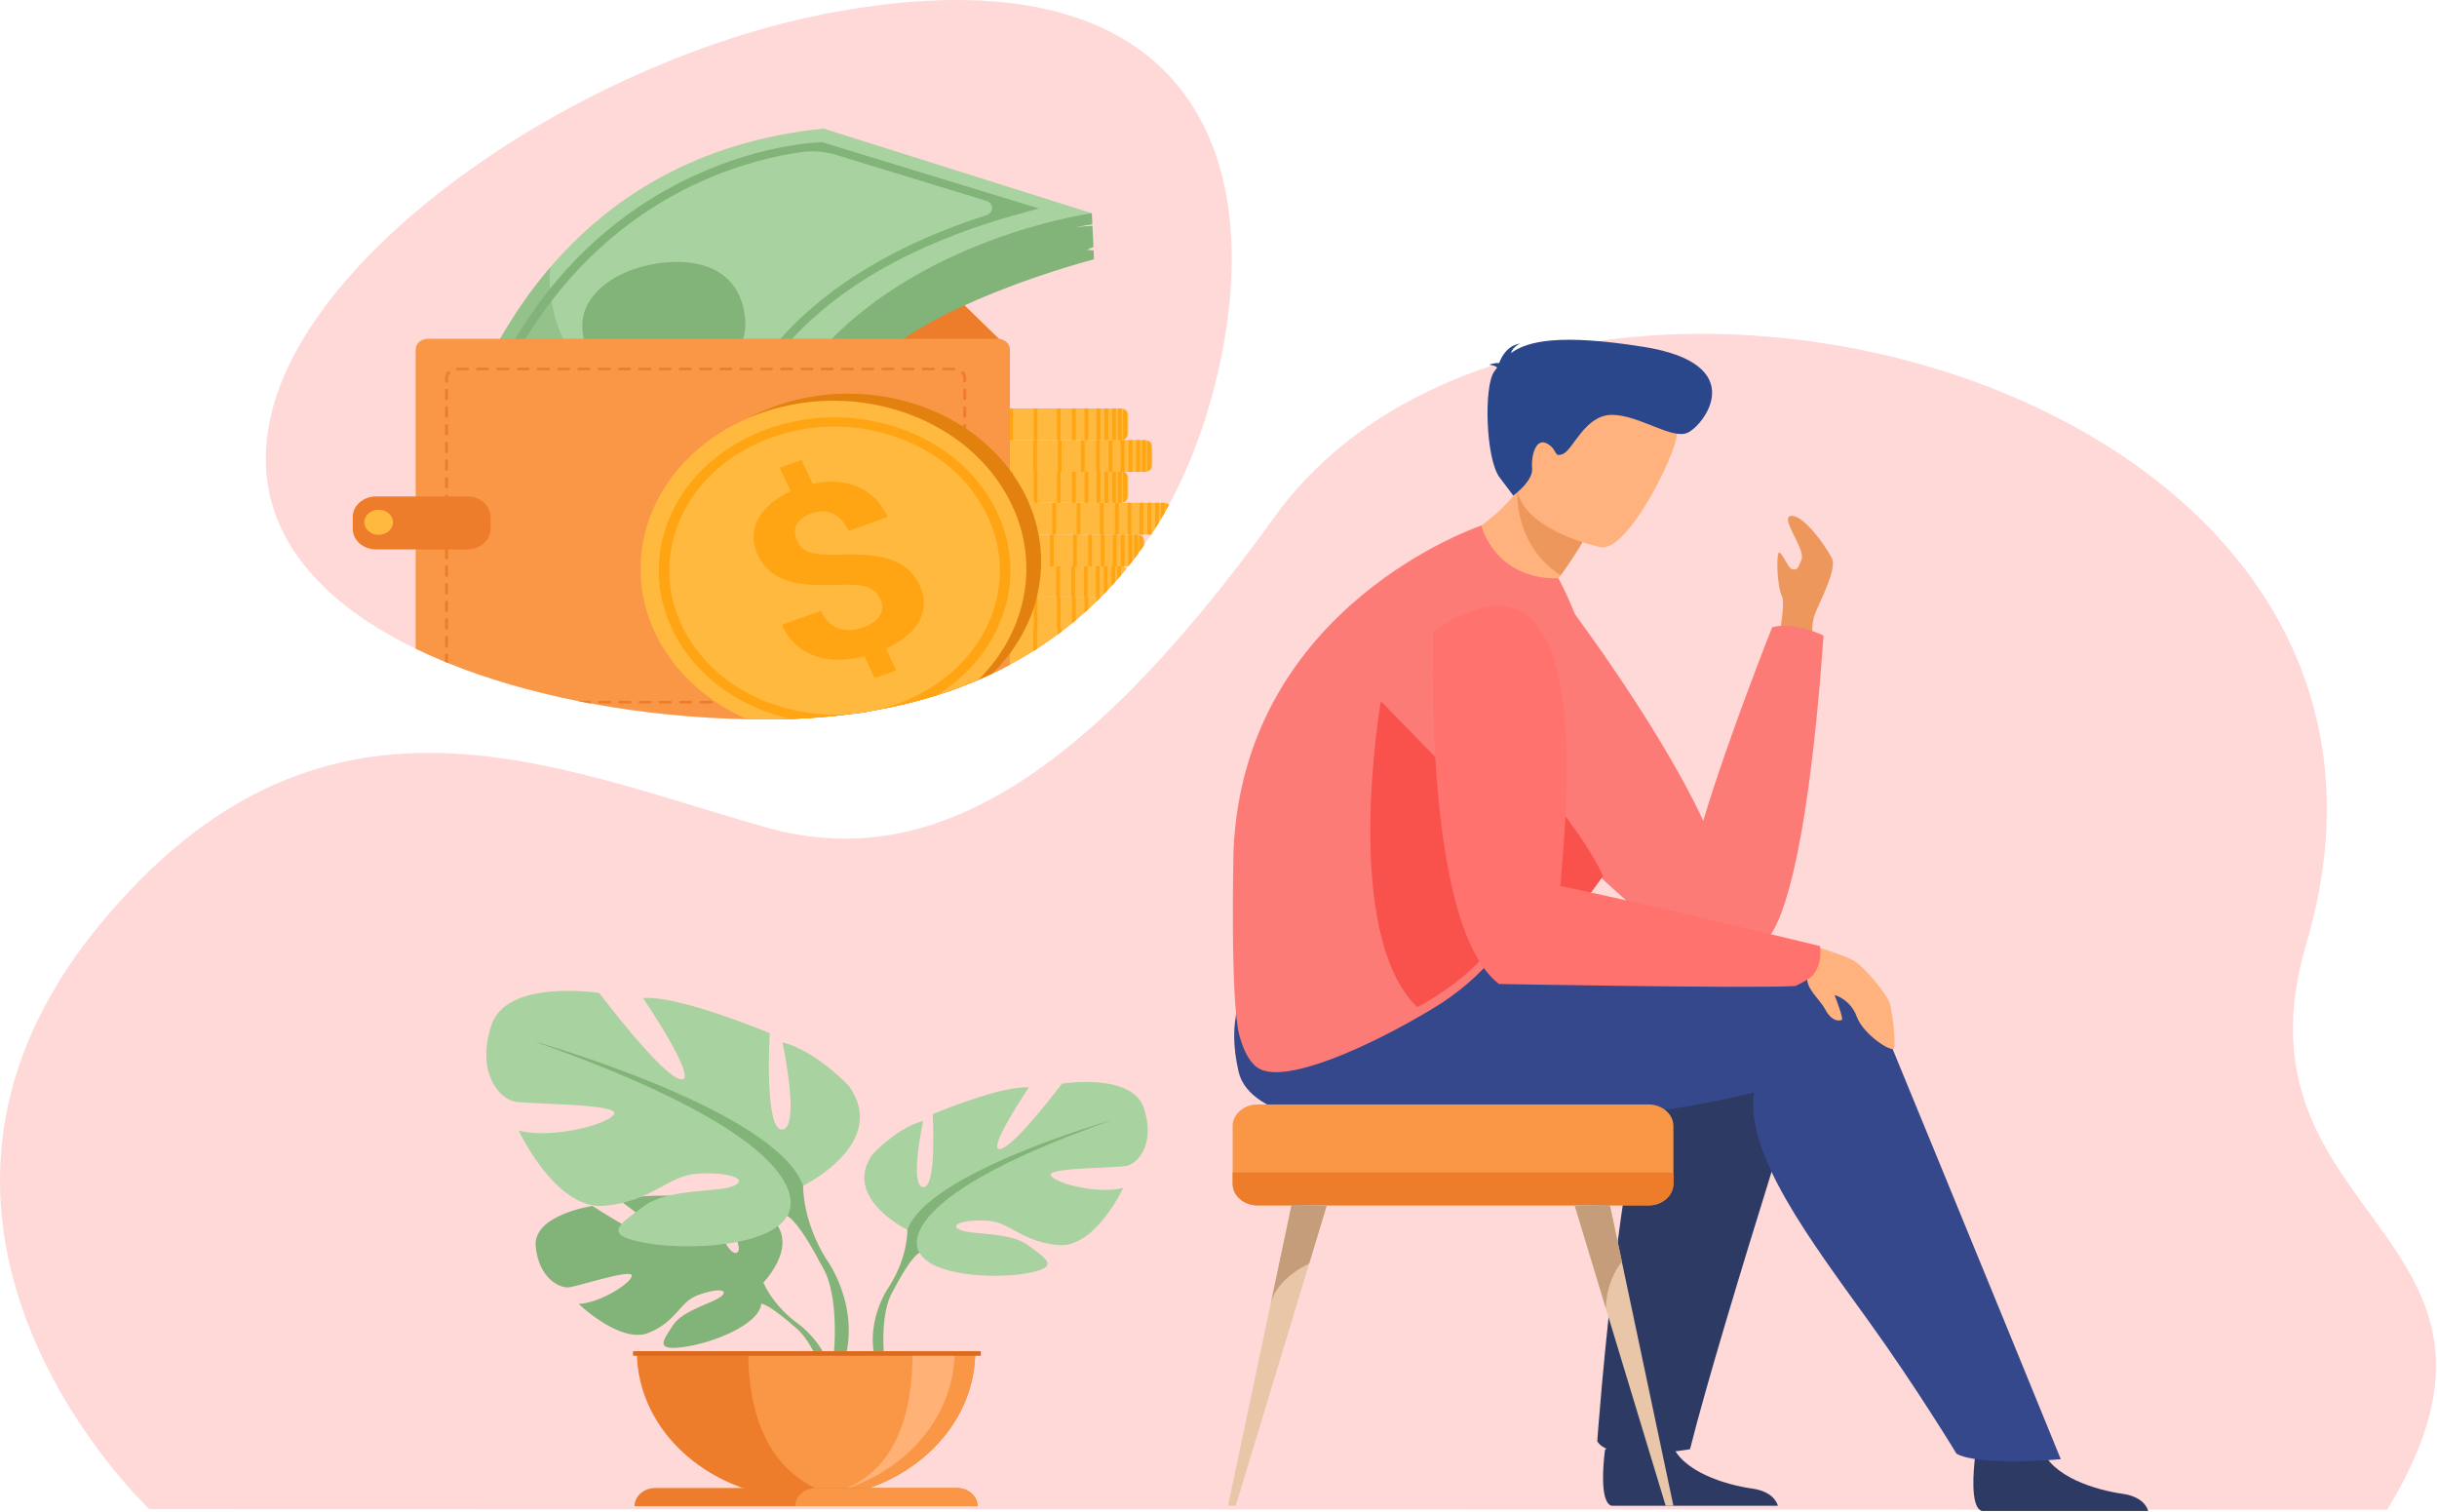 <svg width="822" height="510" viewBox="0 0 822 510" fill="none" xmlns="http://www.w3.org/2000/svg">
<g id="Man-svg">
<path id="Vector" d="M50.388 509.005C50.388 509.005 -50.563 414.561 33.315 312.31C107.737 221.587 185.691 258.511 258.37 279.049C311.081 293.943 363.453 266.537 429.991 174.222C520.726 48.33 835.251 124.684 777.901 318.373C750.148 412.106 862.361 415.512 805.186 509.207L50.388 509.008V509.005Z" fill="#FFD8D8"/>
<path id="Vector_2" d="M543.324 507.763C543.405 507.798 543.499 507.83 543.606 507.865H599.69C599.165 506.127 597.331 502.957 590.915 502.05C582.213 500.816 567.128 496.412 563.764 486.71C563.661 486.4 563.563 486.08 563.476 485.756C560.806 475.391 541.38 488.932 541.38 488.932C541.38 488.932 541.32 489.343 541.239 490.049C540.788 493.852 539.636 506.156 543.324 507.766V507.763Z" fill="#2C3A64"/>
<path id="Vector_3" d="M617.503 332.241C617.503 332.241 581.028 445.137 570.04 488.798C570.04 488.798 542.966 493.531 538.756 486.118C538.756 486.118 547.478 363.175 563.527 347.557C583.488 328.131 617.503 332.241 617.503 332.241Z" fill="#2C3A64"/>
<g id="Arm">
<path d="M611.553 216.605C611.553 216.605 610.595 211.554 612.088 207.349C613.581 203.143 619.826 192.049 617.848 188.194C615.874 184.339 608.721 173.968 604.306 174C599.895 174.029 608.945 185.1 607.704 188.556C606.462 192.014 606.05 192.294 604.517 191.988C602.984 191.682 600.652 185.065 599.875 186.61C599.099 188.156 599.551 198.398 601.01 200.956C602.469 203.514 599.477 217.932 599.477 217.932L611.553 216.603V216.605Z" fill="#ED975D"/>
<path d="M615.08 214.357C615.08 214.357 605.314 209.524 597.76 211.56C597.76 211.56 582.769 249.179 574.515 276.84C558.668 242.771 526.646 201.009 526.646 201.009C526.646 201.009 507.435 224.128 500.5 239.5C493.565 254.872 557.289 316.588 573.371 320.822C590.156 325.241 587.1 320.814 596.572 316.092C599.621 312.648 609.364 295.502 615.08 214.357Z" fill="#FC7B77"/>
</g>
<path id="Vector_4" d="M668.229 509.522C668.309 509.557 668.403 509.589 668.51 509.624H724.595C724.069 507.885 722.235 504.715 715.819 503.808C707.117 502.575 692.032 498.171 688.669 488.468C688.565 488.159 688.468 487.838 688.381 487.514C685.71 477.15 666.284 490.69 666.284 490.69C666.284 490.69 666.224 491.102 666.144 491.807C665.692 495.61 664.54 507.915 668.229 509.524V509.522Z" fill="#2C3A64"/>
<path id="Vector_5" d="M628.387 329.499C628.387 329.499 622.925 331.616 616.181 335.95C615.414 332.547 614.31 330.336 614.31 330.336C566.181 319.414 437.347 320.304 437.347 320.304C437.347 320.304 409.648 326.349 417.781 361.483C425.265 393.814 548.964 378.844 588.92 369.144C589.854 368.917 590.761 368.681 591.634 368.433C588.455 389.031 610.718 418.42 630.208 445.463C646.273 467.756 659.945 490.323 659.945 490.323C668.015 494.683 695.101 492.16 695.101 492.16C677.982 450.027 628.383 329.502 628.383 329.502L628.387 329.499Z" fill="#35488B"/>
<path id="Vector_6" d="M608.985 318.125C608.985 318.125 621.663 322.03 625.14 323.926C628.618 325.821 636.62 335.37 637.524 338.715C638.424 342.06 639.482 351.897 638.826 353.542C638.17 355.186 628.464 348.878 626.308 342.941C624.153 337.003 618.61 335.405 618.821 335.722C619.032 336.043 621.87 343.646 621.271 343.973C620.672 344.3 618.088 344.868 615.749 340.625C613.409 336.382 608.77 333.279 609.647 328.895C610.524 324.509 608.988 318.125 608.988 318.125H608.985Z" fill="#FFB27D"/>
<g id="head+body">
<path d="M481.217 186.377C481.217 186.377 506.477 218.601 528.89 220.241C528.89 220.241 527.069 208.524 521.077 201.144C523.103 198.544 524.871 196.169 526.399 194.051C531.471 186.989 533.817 182.765 533.817 182.765L518.96 154.458C516.821 158.721 514.383 162.435 511.796 165.678C498.463 182.377 481.216 186.374 481.216 186.374L481.217 186.377Z" fill="#FFB27D"/>
<path d="M511.798 165.684C511.798 165.684 510.453 183.711 526.4 194.054C531.472 186.992 533.818 182.768 533.818 182.768L524.966 165.905C516.773 164.809 511.798 165.684 511.798 165.684Z" fill="#ED975D"/>
<path d="M539.966 184.576C539.966 184.576 505.352 177.431 512.449 157.758C519.546 138.084 519.858 123.912 542.26 127.64C564.662 131.371 566.225 139.825 565.599 146.775C564.971 153.729 549.156 185.925 539.969 184.575L539.966 184.576Z" fill="#FFB27D"/>
<path d="M504.981 123.982C504.713 123.601 503.994 123.25 502.284 123.019C502.284 123.019 503.819 122.34 505.671 122.45C506.461 120.273 508.496 116.469 512.812 115.863C512.812 115.863 510.379 116.766 509.634 119.091C515.297 114.967 526.186 112.53 554.177 116.949C591.068 122.773 574.463 143.785 569.108 146.009C563.755 148.232 552.959 140.02 543.805 139.929C534.651 139.838 530.61 151.689 527.229 153.083C523.847 154.476 525.615 151.664 521.807 149.598C518 147.531 516.38 153.812 516.781 158.015C517.182 162.218 510.437 167.162 510.437 167.162L505.791 160.986C501.144 154.81 500.403 130.226 504.019 125.301C504.337 124.866 504.656 124.425 504.981 123.982Z" fill="#2B478B"/>
<path d="M536.792 235.591C534.048 256.49 529.889 270.633 529.347 272.482C527.387 279.143 525 285.452 522.75 291.018C522.678 291.195 522.609 291.369 522.538 291.546C518.099 302.479 507.765 308.517 508.817 310.54C510.937 314.596 501.926 329.005 482.956 340.369C460.942 353.555 434.243 365.252 424.955 360.562C421.845 358.983 419.634 354.917 418.107 349.457C414.855 337.965 416.067 286.938 416.067 286.938C419.542 203.866 499.666 177.257 499.666 177.257C499.666 177.257 503.966 195.453 525.668 195.056C525.706 195.086 538.902 219.464 536.789 235.592L536.792 235.591Z" fill="#FC7B77"/>
<path d="M505.803 311.574C507.733 315.723 497.506 329.216 478.036 339.707C452.226 314.559 465.76 236.488 465.76 236.488L520.033 292.217C515.004 303.203 504.828 309.473 505.803 311.574Z" fill="#F9514C"/>
</g>
<path id="Vector_7" d="M540.711 295.47C536.751 301.175 532.497 306.41 528.608 310.983C528.484 311.129 528.364 311.271 528.24 311.417C523.152 309.708 518.102 306.299 515.558 303.164C509.718 295.975 509.236 252.766 509.236 252.766C509.236 252.766 533.153 278.509 540.711 295.47Z" fill="#F9514C"/>
<path id="Vector_8" d="M613.848 319.093C613.848 319.093 555.999 304.984 526.309 298.81C528.926 268.284 537.501 175.995 483.552 212.94C483.552 212.94 479.475 311.846 505.615 331.879C505.615 331.879 589.529 333.427 605.507 332.576C605.507 332.576 610.203 330.458 611.368 329.047C615.096 324.532 613.844 319.096 613.844 319.096L613.848 319.093Z" fill="#FF726D"/>
<g id="Group">
<path id="Vector_9" d="M278.833 467.176L280.968 467.01C280.152 453.472 268.394 445.895 268.394 445.895C260.16 439.537 257.486 432.555 257.486 432.555C257.486 432.555 271.379 418.431 258.343 409.461C258.343 409.461 248.821 404.436 241.056 404.844C241.056 404.844 252.057 420.919 248.5 422.517C244.942 424.115 237.722 403.835 237.722 403.835C237.722 403.835 216.051 402.003 209.083 404.926C209.083 404.926 227.608 418.134 223.705 418.921C219.803 419.709 199.795 406.742 199.795 406.742C199.795 406.742 179.626 409.732 180.701 420.455C181.775 431.176 188.727 434.486 191.779 434.2C194.835 433.914 212.701 427.971 213.089 430.152C213.477 432.334 202.724 439.461 195.193 439.794C195.193 439.794 209.411 453.457 218.862 449.514C228.314 445.571 229.121 439.318 235.011 436.974C240.902 434.629 245.932 434.635 243.499 437.026C241.066 439.418 230.406 441.742 227.036 446.933C223.665 452.124 220.643 455.627 230.423 454.347C240.199 453.063 256.094 446.831 256.79 439.692C256.82 439.38 256.85 439.085 256.877 438.799C256.89 439.365 256.79 439.692 256.79 439.692C258.828 440.01 263.065 443.279 266.128 445.842C266.6 446.292 267.296 446.895 268.29 447.7C268.665 448.03 268.976 448.307 269.207 448.514C275.416 454.437 278.836 467.176 278.836 467.176H278.833Z" fill="#82B378"/>
<g id="Group_2">
<path id="Vector_10" d="M306.057 414.792C306.057 414.792 283.957 404.007 294.269 389.372C294.269 389.372 302.519 380.384 311.362 378.074C311.362 378.074 306.646 399.901 311.362 400.414C316.078 400.927 314.602 375.765 314.602 375.765C314.602 375.765 337.88 366.006 347.017 366.776C347.017 366.776 332.578 388.089 337.294 387.576C342.01 387.063 358.216 365.493 358.216 365.493C358.216 365.493 382.083 361.641 385.915 373.965C389.747 386.29 383.559 392.452 380.021 393.222C376.483 393.992 353.794 393.735 354.383 396.305C354.972 398.871 370.295 402.98 378.843 400.671C378.843 400.671 369.414 420.954 357.037 419.927C344.66 418.901 340.832 412.225 333.167 411.712C325.506 411.199 319.906 412.995 323.739 414.795C327.571 416.591 340.534 415.384 346.722 419.968C352.911 424.553 357.921 427.376 346.428 429.432C334.934 431.485 314.307 430.202 310.184 422.5L306.057 414.798V414.792Z" fill="#A8D29F"/>
<path id="Vector_11" d="M375.014 377.818C375.014 377.818 313.132 395.278 306.06 414.792C306.06 414.792 306.355 423.52 300.166 433.535C300.166 433.535 290.624 446.163 296.063 461.533L298.52 460.958C298.52 460.958 296.374 445.708 300.424 436.875C300.588 436.548 300.832 436.078 301.134 435.507C301.866 434.256 302.358 433.337 302.673 432.669C304.879 428.723 308.065 423.573 310.187 422.494C310.187 422.494 296.337 405.547 375.017 377.815L375.014 377.818Z" fill="#82B378"/>
</g>
<g id="Group_3">
<path id="Vector_12" d="M270.897 399.921C270.897 399.921 300.029 385.707 286.434 366.412C286.434 366.412 275.556 354.565 263.906 351.521C263.906 351.521 270.121 380.291 263.906 380.967C257.69 381.644 259.631 348.473 259.631 348.473C259.631 348.473 228.947 335.612 216.904 336.627C216.904 336.627 235.939 364.72 229.723 364.044C223.508 363.367 202.145 334.935 202.145 334.935C202.145 334.935 170.68 329.858 165.633 346.105C160.582 362.352 168.739 370.474 173.401 371.489C178.063 372.504 207.972 372.166 207.195 375.552C206.419 378.938 186.22 384.35 174.954 381.306C174.954 381.306 187.385 408.046 203.697 406.69C220.01 405.337 225.061 396.535 235.162 395.859C245.263 395.182 252.643 397.55 247.593 399.921C242.542 402.289 225.453 400.697 217.296 406.74C209.14 412.782 202.536 416.507 217.684 419.213C232.833 421.922 260.023 420.228 265.462 410.076L270.901 399.921H270.897Z" fill="#A8D29F"/>
<path id="Vector_13" d="M278.666 424.629C270.509 411.429 270.897 399.921 270.897 399.921C261.576 374.199 180.005 351.182 180.005 351.182C283.716 387.736 265.462 410.076 265.462 410.076C268.257 411.496 272.447 418.271 275.355 423.468C275.77 424.352 276.426 425.576 277.4 427.239C277.795 427.991 278.11 428.607 278.331 429.035C283.669 440.678 280.841 460.783 280.841 460.783L284.078 461.541C291.25 441.278 278.669 424.634 278.669 424.634L278.666 424.629Z" fill="#82B378"/>
</g>
<path id="Vector_14" d="M214.813 455.749C214.813 483.21 240.363 505.474 271.878 505.474C278.458 505.474 284.777 504.503 290.658 502.718C312.948 495.952 328.943 477.476 328.943 455.749H214.813Z" fill="#ED7D2B"/>
<path id="Vector_15" d="M252.375 455.749C252.375 474.379 257.496 493.353 274.9 501.869C277.792 503.284 287.481 501.752 290.658 502.715C312.948 495.949 328.943 477.474 328.943 455.746H252.375V455.749Z" fill="#F99746"/>
<path id="Vector_16" d="M271.881 505.474C274.201 505.727 262.527 505.474 264.93 505.474C296.444 505.474 321.995 483.21 321.995 455.749H307.817C307.817 481.122 300.056 502.432 271.885 505.474H271.881Z" fill="#FFB176"/>
<path id="Vector_17" d="M214.026 508.008H329.736C329.736 506.314 328.947 504.78 327.675 503.669C326.4 502.56 324.639 501.872 322.695 501.872H221.068C217.182 501.872 214.029 504.619 214.029 508.008H214.026Z" fill="#ED7D2B"/>
<path id="Vector_18" d="M268.24 508.008H329.733C329.733 506.314 328.943 504.78 327.671 503.669C326.396 502.56 324.636 501.872 322.691 501.872H275.278C271.393 501.872 268.24 504.619 268.24 508.008Z" fill="#F99746"/>
<path id="Vector_19" d="M213.517 457.275H330.824V455.749H213.517V457.275Z" fill="#DB6A1F"/>
</g>
<g id="Group_4">
<path id="Vector_20" d="M556.066 372.516H424.15C419.525 372.516 415.776 375.782 415.776 379.812V399.259C415.776 403.289 419.525 406.556 424.15 406.556H556.066C560.691 406.556 564.44 403.289 564.44 399.259V379.812C564.44 375.782 560.691 372.516 556.066 372.516Z" fill="#F99746"/>
<path id="Vector_21" d="M564.44 395.718V399.259C564.44 403.272 560.672 406.556 556.066 406.556H424.15C419.545 406.556 415.776 403.272 415.776 399.259V395.427H562.04C562.871 395.427 563.68 395.529 564.44 395.718Z" fill="#ED7D2B"/>
<path id="Vector_22" d="M447.532 406.556L441.584 426.183L441.578 426.189L416.82 507.874H414.216L428.524 440.106C428.538 440.039 428.558 439.972 428.575 439.899L435.653 406.384L447.532 406.559V406.556Z" fill="#E8C6A7"/>
<path id="Vector_23" d="M447.532 406.556L441.584 426.183L441.578 426.189C441.236 426.335 430.409 431.211 428.575 439.896L435.653 406.381L447.532 406.556Z" fill="#C69D7B"/>
<path id="Vector_24" d="M564.44 507.871H561.836L541.664 441.331V441.319L537.079 426.189L537.072 426.183L531.125 406.556L543.003 406.381L547.053 425.544L550.082 439.896C550.095 439.969 550.115 440.036 550.132 440.103L564.44 507.871Z" fill="#E8C6A7"/>
<path id="Vector_25" d="M524.23 432.258C524.23 432.258 524.203 432.258 524.19 432.234C524.133 432.15 524.15 432.167 524.23 432.258Z" fill="#E8C6A7"/>
<path id="Vector_26" d="M547.056 425.544C544.864 428.324 541.842 433.547 541.668 441.319L537.082 426.189L537.076 426.183L531.128 406.556L543.006 406.381L547.056 425.544Z" fill="#C69D7B"/>
</g>
<g id="Group_5">
<path id="Vector_27" d="M410.207 128.1C406.451 143.545 401.143 157.66 394.285 170.297C393.974 170.877 393.656 171.452 393.331 172.026C393.171 172.318 393.01 172.606 392.843 172.895C392.431 173.621 392.013 174.342 391.588 175.056C391.363 175.441 391.136 175.823 390.901 176.205C390.49 176.894 390.068 177.576 389.643 178.253C389.215 178.938 388.78 179.617 388.338 180.291C387.581 181.458 386.808 182.61 386.015 183.747C385.864 183.966 385.714 184.184 385.556 184.4C385.145 184.989 384.73 185.573 384.301 186.153C384.144 186.378 383.98 186.602 383.813 186.824C383.401 187.387 382.983 187.947 382.558 188.501C382.333 188.801 382.102 189.096 381.871 189.393C381.46 189.93 381.041 190.461 380.616 190.988V190.994H380.613C380.385 191.28 380.154 191.566 379.92 191.852C379.9 191.884 379.877 191.907 379.85 191.936C379.442 192.447 379.023 192.951 378.595 193.453C378.437 193.648 378.273 193.844 378.106 194.036C377.691 194.526 377.273 195.013 376.851 195.494C376.627 195.754 376.399 196.01 376.165 196.267C375.753 196.737 375.335 197.2 374.906 197.664C374.471 198.142 374.03 198.621 373.581 199.09C373.169 199.531 372.751 199.968 372.326 200.403C372.018 200.723 371.707 201.041 371.389 201.356C371.369 201.382 371.342 201.406 371.315 201.432C371.258 201.49 371.201 201.549 371.141 201.607C370.729 202.024 370.311 202.435 369.886 202.846C368.976 203.742 368.045 204.623 367.095 205.489C366.683 205.871 366.265 206.25 365.84 206.626C364.862 207.507 363.862 208.373 362.847 209.219C362.432 209.572 362.014 209.919 361.589 210.263C360.859 210.864 360.116 211.456 359.37 212.039C359.363 212.045 359.357 212.051 359.347 212.056C358.921 212.389 358.49 212.721 358.058 213.048C357.643 213.366 357.225 213.681 356.803 213.987C354.534 215.673 352.197 217.285 349.798 218.825C349.383 219.097 348.964 219.362 348.543 219.624C346.826 220.701 345.075 221.742 343.295 222.742C342.414 223.241 341.524 223.731 340.627 224.209C338.686 225.247 336.708 226.245 334.69 227.195C333.143 227.927 331.577 228.633 329.991 229.313C327.584 230.342 325.131 231.316 322.627 232.226C322.212 232.381 321.794 232.532 321.372 232.681C320.643 232.941 319.91 233.194 319.17 233.442C318.102 233.804 317.028 234.154 315.943 234.495C313.544 235.25 311.097 235.95 308.61 236.601C307.73 236.834 306.843 237.056 305.953 237.271C302.526 238.111 299.021 238.852 295.437 239.494C292.696 239.987 289.908 240.424 287.073 240.797C280.56 241.669 273.802 242.235 266.8 242.486C265.659 242.53 264.508 242.562 263.353 242.585C261.67 242.623 259.969 242.641 258.256 242.641C256.197 242.641 254.126 242.62 252.047 242.579C234.569 242.241 216.493 240.468 199.032 237.225C197.713 236.98 196.398 236.729 195.086 236.467C179.586 233.375 164.652 229.111 151.137 223.646C150.792 223.509 150.451 223.369 150.113 223.229C146.712 221.832 143.402 220.356 140.199 218.802C104.611 201.56 82.157 174.779 91.963 137.878C107.198 80.545 199.159 19.161 281.283 4.106C401.32 -17.904 428.682 52.177 410.207 128.1Z" fill="#FFD8D8"/>
<g id="Group_6">
<g id="Group_7">
<path id="Vector_28" d="M343.295 222.742C342.414 223.241 341.524 223.731 340.627 224.209C338.686 225.247 336.708 226.245 334.69 227.195C333.143 227.927 331.577 228.633 329.991 229.313C327.584 230.342 325.131 231.316 322.627 232.226C322.212 232.381 321.794 232.532 321.372 232.681C320.643 232.941 319.91 233.194 319.17 233.442H272.865C272.423 233.442 272.002 233.349 271.633 233.18C270.85 232.824 270.295 232.139 270.204 231.34L270.194 231.235V224.95C270.268 223.725 271.443 222.742 272.865 222.742H343.295Z" fill="#FFB93E"/>
<g id="Group_8">
<path id="Vector_29" d="M322.627 222.742V232.226C322.212 232.381 321.794 232.532 321.372 232.681V222.742H322.627Z" fill="#FFA412"/>
<path id="Vector_30" d="M312.038 222.742H310.782V233.445H312.038V222.742Z" fill="#FFA412"/>
</g>
</g>
<g id="Group_9">
<path id="Vector_31" d="M359.37 212.039C359.37 212.039 359.357 212.051 359.347 212.056C358.921 212.389 358.49 212.721 358.058 213.048C357.643 213.366 357.225 213.681 356.803 213.987C354.534 215.673 352.197 217.286 349.798 218.825C349.383 219.097 348.964 219.362 348.543 219.624C346.826 220.701 345.075 221.742 343.295 222.742H275.512C274.087 222.742 272.915 221.759 272.842 220.531C272.842 220.494 272.838 220.453 272.838 220.412V214.369C272.838 214.328 272.842 214.29 272.842 214.25C272.909 213.115 273.916 212.191 275.194 212.056C275.298 212.045 275.405 212.039 275.512 212.039H359.37Z" fill="#FFB93E"/>
<g id="Group_10">
<path id="Vector_32" d="M358.058 212.039V213.048C357.643 213.366 357.225 213.681 356.803 213.987V212.039H358.058Z" fill="#FFA412"/>
<path id="Vector_33" d="M349.798 212.039V218.825C349.383 219.097 348.964 219.362 348.543 219.624V212.039H349.798Z" fill="#FFA412"/>
<path id="Vector_34" d="M337.13 212.039H335.874V222.742H337.13V212.039Z" fill="#FFA412"/>
<path id="Vector_35" d="M325.271 212.039H324.016V222.742H325.271V212.039Z" fill="#FFA412"/>
<path id="Vector_36" d="M314.685 212.039H313.43V222.742H314.685V212.039Z" fill="#FFA412"/>
</g>
</g>
<g id="Group_11">
<path id="Vector_37" d="M367.095 201.356V205.489C368.045 204.622 368.976 203.742 369.886 202.846V201.356H367.095ZM367.095 201.356V205.489C368.045 204.622 368.976 203.742 369.886 202.846C370.311 202.435 370.729 202.024 371.141 201.607C371.201 201.549 371.258 201.49 371.315 201.432C371.342 201.406 371.369 201.382 371.389 201.356H367.095ZM367.095 201.356V205.489C368.045 204.622 368.976 203.742 369.886 202.846C370.311 202.435 370.729 202.024 371.141 201.607C371.201 201.549 371.258 201.49 371.315 201.432C371.342 201.406 371.369 201.382 371.389 201.356H367.095ZM367.095 201.356V205.489C368.045 204.622 368.976 203.742 369.886 202.846C370.311 202.435 370.729 202.024 371.141 201.607C371.201 201.549 371.258 201.49 371.315 201.432C371.342 201.406 371.369 201.382 371.389 201.356H367.095ZM367.095 201.356V205.489C368.045 204.622 368.976 203.742 369.886 202.846C370.311 202.435 370.729 202.024 371.141 201.607C371.201 201.549 371.258 201.49 371.315 201.432C371.342 201.406 371.369 201.382 371.389 201.356H367.095ZM367.095 201.356V205.489C368.045 204.622 368.976 203.742 369.886 202.846C370.311 202.435 370.729 202.024 371.141 201.607C371.201 201.549 371.258 201.49 371.315 201.432C371.342 201.406 371.369 201.382 371.389 201.356H367.095ZM367.095 201.356V205.489C368.045 204.622 368.976 203.742 369.886 202.846V201.356H367.095ZM267.389 201.356C267.192 201.356 266.998 201.374 266.81 201.412C266.784 201.414 266.757 201.42 266.73 201.426C265.723 201.651 264.939 202.377 264.755 203.281C264.742 203.342 264.735 203.403 264.729 203.468C264.729 203.5 264.722 203.532 264.719 203.564C264.719 203.605 264.719 203.643 264.719 203.683V209.726C264.719 209.767 264.719 209.808 264.719 209.846C264.719 209.901 264.725 209.954 264.735 210.006C264.752 210.114 264.775 210.216 264.806 210.318C265.107 211.319 266.154 212.056 267.389 212.056H359.347C359.347 212.056 359.363 212.045 359.37 212.039C360.116 211.456 360.859 210.864 361.589 210.263C362.014 209.919 362.432 209.572 362.847 209.219C363.862 208.373 364.862 207.507 365.84 206.626C366.265 206.25 366.683 205.871 367.095 205.489C368.045 204.622 368.976 203.742 369.886 202.846C370.311 202.435 370.729 202.024 371.141 201.607C371.201 201.549 371.258 201.49 371.315 201.432C371.342 201.406 371.369 201.382 371.389 201.356H267.389Z" fill="#FFB93E"/>
<path id="Vector_38" d="M326.289 212.056H267.102C265.83 212.056 264.782 211.074 264.719 209.846C264.719 209.805 264.719 209.767 264.719 209.726V203.683C264.719 203.643 264.719 203.605 264.719 203.564C264.719 203.532 264.722 203.497 264.725 203.465C264.822 202.456 265.585 201.63 266.576 201.412C266.61 201.403 266.643 201.397 266.677 201.391C266.814 201.368 266.954 201.353 267.098 201.353H319.016C319.023 201.38 319.029 201.403 319.036 201.429C319.873 204.567 321.807 208.872 326.259 212.039C326.265 212.045 326.275 212.051 326.282 212.056H326.289Z" fill="#FFA412"/>
<g id="Group_12">
<path id="Vector_39" d="M367.095 201.356V205.489C366.683 205.871 366.265 206.25 365.84 206.626V201.356H367.095Z" fill="#FFA412"/>
<path id="Vector_40" d="M362.847 201.356V209.219C362.432 209.572 362.014 209.919 361.589 210.263V201.356H362.847Z" fill="#FFA412"/>
<path id="Vector_41" d="M357.747 201.356H356.492V212.059H357.747V201.356Z" fill="#FFA412"/>
<path id="Vector_42" d="M349.935 201.356H348.68V212.059H349.935V201.356Z" fill="#FFA412"/>
<path id="Vector_43" d="M341.675 201.356H340.42V212.059H341.675V201.356Z" fill="#FFA412"/>
<path id="Vector_44" d="M329.01 201.356H327.755V212.059H329.01V201.356Z" fill="#FFA412"/>
<path id="Vector_45" d="M317.152 201.356H315.897V212.059H317.152V201.356Z" fill="#FFA412"/>
<path id="Vector_46" d="M306.562 201.356H305.307V212.059H306.562V201.356Z" fill="#FFA412"/>
<path id="Vector_47" d="M371.141 201.356V201.607C370.729 202.024 370.311 202.435 369.886 202.846V201.356H371.141Z" fill="#FFA412"/>
</g>
</g>
<g id="Group_13">
<path id="Vector_48" d="M371.315 190.994V190.729H370.91V201.356H371.389C371.707 201.041 372.018 200.723 372.326 200.403C372.751 199.968 373.169 199.531 373.581 199.09V190.994H371.315ZM379.85 191.758C379.776 191.665 379.696 191.578 379.609 191.493C379.602 191.487 379.592 191.478 379.585 191.473C379.579 191.464 379.572 191.458 379.565 191.452C379.545 191.432 379.522 191.414 379.502 191.397C379.472 191.373 379.445 191.35 379.415 191.327C379.385 191.303 379.358 191.28 379.328 191.26C379.267 191.216 379.204 191.175 379.137 191.134C379.05 191.082 378.96 191.035 378.866 190.994C378.822 190.974 378.779 190.953 378.735 190.936C378.712 190.927 378.688 190.918 378.668 190.91C378.645 190.901 378.622 190.895 378.598 190.886C378.441 190.831 378.277 190.793 378.109 190.767C378.096 190.767 378.083 190.767 378.073 190.761C378.063 190.761 378.049 190.755 378.039 190.755C378.022 190.755 378.006 190.755 377.989 190.749C377.976 190.749 377.955 190.743 377.939 190.743C377.929 190.743 377.915 190.743 377.905 190.743H377.895C377.878 190.741 377.862 190.741 377.842 190.741C377.775 190.735 377.708 190.732 377.638 190.732H267.162C265.736 190.732 264.565 191.715 264.491 192.942C264.491 192.98 264.488 193.021 264.488 193.062V199.105C264.488 199.146 264.491 199.184 264.491 199.224C264.491 199.294 264.501 199.364 264.511 199.434C264.678 200.423 265.559 201.216 266.683 201.394C266.727 201.403 266.77 201.409 266.814 201.415C266.928 201.426 267.045 201.435 267.162 201.435H371.319C371.345 201.409 371.372 201.385 371.392 201.359C371.71 201.044 372.021 200.726 372.329 200.405C372.754 199.971 373.173 199.533 373.584 199.093C374.033 198.624 374.475 198.145 374.91 197.667C375.338 197.203 375.757 196.74 376.168 196.27C376.402 196.013 376.63 195.757 376.854 195.497C377.276 195.016 377.694 194.529 378.109 194.039C378.277 193.847 378.441 193.651 378.598 193.456C379.026 192.954 379.445 192.45 379.853 191.939C379.88 191.91 379.903 191.887 379.923 191.858C379.9 191.823 379.877 191.79 379.853 191.761L379.85 191.758ZM371.315 190.994V190.729H370.91V201.356H371.389C371.707 201.041 372.018 200.723 372.326 200.403C372.751 199.968 373.169 199.531 373.581 199.09V190.994H371.315Z" fill="#FFB93E"/>
<path id="Vector_49" d="M326.058 201.432H266.871C266.824 201.432 266.777 201.432 266.73 201.429C266.68 201.429 266.63 201.42 266.576 201.414C265.438 201.277 264.545 200.353 264.484 199.224C264.484 199.183 264.484 199.146 264.484 199.105V193.062C264.484 193.021 264.484 192.983 264.484 192.942C264.548 191.717 265.595 190.732 266.867 190.732H318.785C318.808 190.819 318.832 190.907 318.859 190.997C319.719 194.097 321.64 198.259 325.951 201.359C325.988 201.385 326.021 201.409 326.058 201.435V201.432Z" fill="#FFA412"/>
<g id="Group_14">
<path id="Vector_50" d="M366.864 190.729H365.609V201.429H366.864V190.729Z" fill="#FFA412"/>
<path id="Vector_51" d="M362.613 190.729H361.358V201.429H362.613V190.729Z" fill="#FFA412"/>
<path id="Vector_52" d="M357.516 190.729H356.261V201.429H357.516V190.729Z" fill="#FFA412"/>
<path id="Vector_53" d="M349.704 190.729H348.449V201.429H349.704V190.729Z" fill="#FFA412"/>
<path id="Vector_54" d="M341.44 190.729H340.185V201.429H341.44V190.729Z" fill="#FFA412"/>
<path id="Vector_55" d="M328.776 190.729H327.52V201.429H328.776V190.729Z" fill="#FFA412"/>
<path id="Vector_56" d="M316.917 190.729H315.662V201.429H316.917V190.729Z" fill="#FFA412"/>
<path id="Vector_57" d="M306.331 190.729H305.076V201.429H306.331V190.729Z" fill="#FFA412"/>
<path id="Vector_58" d="M370.907 190.729H369.652V201.429H370.907V190.729Z" fill="#FFA412"/>
<path id="Vector_59" d="M373.581 190.729V199.09C373.169 199.531 372.751 199.968 372.326 200.403V190.729H373.581Z" fill="#FFA412"/>
<path id="Vector_60" d="M376.165 190.729V196.267C375.753 196.737 375.335 197.2 374.906 197.664V190.729H376.165Z" fill="#FFA412"/>
<path id="Vector_61" d="M378.106 190.767V194.036C377.691 194.526 377.273 195.013 376.851 195.494V190.729H377.634C377.704 190.729 377.771 190.729 377.838 190.738C377.858 190.738 377.875 190.738 377.892 190.741H377.902C377.902 190.741 377.925 190.741 377.935 190.741C377.952 190.741 377.972 190.743 377.986 190.746C378.002 190.749 378.019 190.752 378.036 190.755C378.046 190.755 378.056 190.755 378.069 190.755C378.079 190.758 378.093 190.758 378.106 190.761V190.767Z" fill="#FFA412"/>
</g>
</g>
<g id="Group_15">
<path id="Vector_62" d="M386.015 182.621V183.747C385.864 183.966 385.714 184.185 385.556 184.4C385.145 184.989 384.73 185.573 384.301 186.153C384.144 186.378 383.98 186.602 383.813 186.824C383.401 187.387 382.983 187.947 382.558 188.501C382.333 188.801 382.102 189.096 381.871 189.393C381.46 189.93 381.041 190.461 380.616 190.988V190.994H272.865C272.423 190.994 272.002 190.898 271.633 190.729C271.078 190.478 270.639 190.061 270.398 189.554C270.295 189.347 270.231 189.122 270.204 188.889L270.194 188.784V182.502C270.211 182.231 270.281 181.968 270.398 181.729C270.803 180.886 271.757 180.291 272.865 180.291H383.341C383.505 180.291 383.659 180.303 383.813 180.329C383.983 180.355 384.147 180.393 384.301 180.449C384.817 180.621 385.252 180.93 385.556 181.321C385.848 181.691 386.015 182.137 386.015 182.621Z" fill="#FFB93E"/>
<path id="Vector_63" d="M331.764 190.994H272.577C272.182 190.994 271.807 190.898 271.479 190.729C270.78 190.373 270.281 189.688 270.204 188.889C270.201 188.854 270.198 188.819 270.194 188.784C270.194 188.743 270.194 188.705 270.194 188.664V182.621C270.194 182.581 270.194 182.543 270.194 182.502C270.258 181.277 271.305 180.291 272.577 180.291H324.495C325.301 183.356 327.152 187.562 331.4 190.729C331.52 190.816 331.641 190.904 331.764 190.994Z" fill="#FFA412"/>
<g id="Group_16">
<path id="Vector_64" d="M372.57 180.291H371.315V190.994H372.57V180.291Z" fill="#FFA412"/>
<path id="Vector_65" d="M368.32 180.291H367.065V190.994H368.32V180.291Z" fill="#FFA412"/>
<path id="Vector_66" d="M363.222 180.291H361.967V190.994H363.222V180.291Z" fill="#FFA412"/>
<path id="Vector_67" d="M355.411 180.291H354.155V190.994H355.411V180.291Z" fill="#FFA412"/>
<path id="Vector_68" d="M347.15 180.291H345.895V190.994H347.15V180.291Z" fill="#FFA412"/>
<path id="Vector_69" d="M334.485 180.291H333.23V190.994H334.485V180.291Z" fill="#FFA412"/>
<path id="Vector_70" d="M322.627 180.291H321.372V190.994H322.627V180.291Z" fill="#FFA412"/>
<path id="Vector_71" d="M312.038 180.291H310.782V190.994H312.038V180.291Z" fill="#FFA412"/>
<path id="Vector_72" d="M376.617 180.291H375.362V190.994H376.617V180.291Z" fill="#FFA412"/>
<path id="Vector_73" d="M379.291 180.291H378.036V190.994H379.291V180.291Z" fill="#FFA412"/>
<path id="Vector_74" d="M381.871 180.291V189.393C381.46 189.93 381.041 190.461 380.616 190.988V180.291H381.871Z" fill="#FFA412"/>
<path id="Vector_75" d="M383.813 180.329V186.824C383.401 187.387 382.983 187.947 382.558 188.501V180.291H383.341C383.505 180.291 383.659 180.303 383.813 180.329Z" fill="#FFA412"/>
<path id="Vector_76" d="M385.556 181.321V184.4C385.145 184.989 384.73 185.573 384.301 186.153V180.449C384.817 180.621 385.252 180.93 385.556 181.321Z" fill="#FFA412"/>
</g>
</g>
<g id="Group_17">
<path id="Vector_77" d="M394.285 170.297C393.974 170.877 393.656 171.452 393.331 172.026C393.171 172.318 393.01 172.607 392.843 172.895C392.431 173.621 392.013 174.342 391.588 175.056C391.363 175.441 391.136 175.823 390.901 176.205C390.49 176.894 390.068 177.576 389.643 178.253C389.215 178.938 388.779 179.617 388.338 180.291H281.895C280.469 180.291 279.294 179.308 279.224 178.081C279.224 178.043 279.224 178.002 279.224 177.961V171.918C279.224 171.877 279.224 171.839 279.224 171.799C279.291 170.667 280.299 169.74 281.577 169.606C281.681 169.594 281.788 169.588 281.895 169.588H378.173C378.173 169.588 378.18 169.588 378.183 169.588H392.371C392.531 169.588 392.689 169.603 392.843 169.626C393.01 169.652 393.174 169.693 393.331 169.746C393.378 169.763 393.425 169.778 393.472 169.798C393.505 169.81 393.539 169.824 393.572 169.842C393.666 169.88 393.756 169.926 393.843 169.979C393.88 169.999 393.917 170.023 393.954 170.046C393.967 170.052 393.977 170.061 393.991 170.069C394.021 170.09 394.048 170.107 394.074 170.128C394.148 170.18 394.218 170.235 394.285 170.297Z" fill="#FFB93E"/>
<path id="Vector_78" d="M340.791 180.291H281.604C280.332 180.291 279.284 179.308 279.221 178.081C279.221 178.04 279.221 178.002 279.221 177.961V171.918C279.221 171.877 279.221 171.839 279.221 171.799C279.281 170.667 280.181 169.74 281.323 169.606C281.413 169.594 281.51 169.588 281.604 169.588H333.522C333.522 169.588 333.522 169.6 333.525 169.606C334.358 172.755 336.289 177.101 340.788 180.291H340.791Z" fill="#FFA412"/>
<g id="Group_18">
<path id="Vector_79" d="M381.6 169.591H380.345V180.294H381.6V169.591Z" fill="#FFA412"/>
<path id="Vector_80" d="M377.35 169.591H376.095V180.294H377.35V169.591Z" fill="#FFA412"/>
<path id="Vector_81" d="M372.252 169.591H370.997V180.294H372.252V169.591Z" fill="#FFA412"/>
<path id="Vector_82" d="M364.441 169.591H363.185V180.294H364.441V169.591Z" fill="#FFA412"/>
<path id="Vector_83" d="M356.177 169.591H354.922V180.294H356.177V169.591Z" fill="#FFA412"/>
<path id="Vector_84" d="M343.512 169.591H342.257V180.294H343.512V169.591Z" fill="#FFA412"/>
<path id="Vector_85" d="M331.654 169.591H330.399V180.294H331.654V169.591Z" fill="#FFA412"/>
<path id="Vector_86" d="M321.068 169.591H319.813V180.294H321.068V169.591Z" fill="#FFA412"/>
<path id="Vector_87" d="M385.647 169.591H384.392V180.294H385.647V169.591Z" fill="#FFA412"/>
<path id="Vector_88" d="M388.318 169.591H387.062V180.294H388.318V169.591Z" fill="#FFA412"/>
<path id="Vector_89" d="M390.901 169.591V176.205C390.49 176.893 390.068 177.576 389.643 178.252V169.591H390.901Z" fill="#FFA412"/>
<path id="Vector_90" d="M392.843 169.626V172.895C392.431 173.621 392.013 174.342 391.588 175.056V169.588H392.371C392.531 169.588 392.689 169.603 392.843 169.626Z" fill="#FFA412"/>
<path id="Vector_91" d="M394.285 170.297C393.974 170.877 393.656 171.452 393.331 172.026V169.746C393.378 169.763 393.425 169.778 393.472 169.798C393.505 169.81 393.539 169.824 393.572 169.842C393.666 169.88 393.756 169.926 393.843 169.979C393.88 169.999 393.917 170.023 393.954 170.046C393.967 170.052 393.977 170.061 393.991 170.069C394.021 170.09 394.048 170.107 394.074 170.128C394.148 170.18 394.218 170.235 394.285 170.297Z" fill="#FFA412"/>
</g>
</g>
<g id="Group_19">
<path id="Vector_92" d="M380.539 161.233V167.275C380.539 167.757 380.372 168.203 380.081 168.576C379.776 168.967 379.338 169.276 378.826 169.448C378.668 169.501 378.504 169.541 378.337 169.568C378.287 169.576 378.233 169.582 378.183 169.588C378.143 169.594 378.099 169.597 378.059 169.6C378.039 169.6 378.019 169.6 377.996 169.603C377.952 169.603 377.909 169.603 377.865 169.603H267.389C265.964 169.603 264.792 168.62 264.719 167.392C264.719 167.351 264.719 167.313 264.719 167.272V161.23C264.719 161.189 264.719 161.151 264.719 161.11C264.792 159.885 265.964 158.899 267.389 158.899H377.865C377.912 158.899 377.959 158.899 378.006 158.902C378.12 158.908 378.227 158.92 378.334 158.937C378.501 158.964 378.665 159.004 378.822 159.057C378.903 159.083 378.98 159.112 379.053 159.147C379.1 159.168 379.147 159.188 379.191 159.212C379.194 159.212 379.201 159.214 379.204 159.22C379.251 159.244 379.294 159.267 379.338 159.293C379.348 159.296 379.355 159.302 379.361 159.305C379.401 159.328 379.442 159.354 379.482 159.381C379.575 159.442 379.666 159.509 379.746 159.582C379.773 159.605 379.796 159.626 379.823 159.649C379.826 159.652 379.833 159.658 379.836 159.661C379.853 159.675 379.867 159.69 379.883 159.704C379.883 159.704 379.89 159.71 379.893 159.713C379.92 159.739 379.947 159.769 379.97 159.798C380.007 159.839 380.044 159.879 380.077 159.923C380.369 160.296 380.536 160.743 380.536 161.224L380.539 161.233Z" fill="#FFB93E"/>
<path id="Vector_93" d="M326.289 169.605H267.102C265.83 169.605 264.782 168.623 264.719 167.395C264.719 167.354 264.719 167.316 264.719 167.275V161.233C264.719 161.192 264.719 161.154 264.719 161.113C264.782 159.888 265.83 158.902 267.102 158.902H319.019C319.039 158.984 319.063 159.066 319.086 159.15C319.946 162.274 321.891 166.476 326.262 169.588C326.269 169.594 326.279 169.6 326.286 169.605H326.289Z" fill="#FFA412"/>
<g id="Group_20">
<path id="Vector_94" d="M367.095 158.905H365.84V169.608H367.095V158.905Z" fill="#FFA412"/>
<path id="Vector_95" d="M362.844 158.905H361.589V169.608H362.844V158.905Z" fill="#FFA412"/>
<path id="Vector_96" d="M357.747 158.905H356.492V169.608H357.747V158.905Z" fill="#FFA412"/>
<path id="Vector_97" d="M349.935 158.905H348.68V169.608H349.935V158.905Z" fill="#FFA412"/>
<path id="Vector_98" d="M341.675 158.905H340.42V169.608H341.675V158.905Z" fill="#FFA412"/>
<path id="Vector_99" d="M329.01 158.905H327.755V169.608H329.01V158.905Z" fill="#FFA412"/>
<path id="Vector_100" d="M317.152 158.905H315.897V169.608H317.152V158.905Z" fill="#FFA412"/>
<path id="Vector_101" d="M306.562 158.905H305.307V169.608H306.562V158.905Z" fill="#FFA412"/>
<path id="Vector_102" d="M371.141 158.905H369.886V169.608H371.141V158.905Z" fill="#FFA412"/>
<path id="Vector_103" d="M373.812 158.905H372.557V169.608H373.812V158.905Z" fill="#FFA412"/>
<path id="Vector_104" d="M376.396 158.905H375.141V169.608H376.396V158.905Z" fill="#FFA412"/>
<path id="Vector_105" d="M378.337 158.943V169.571C378.183 169.594 378.026 169.608 377.865 169.608H377.082V158.905H377.865C378.026 158.905 378.183 158.917 378.337 158.943Z" fill="#FFA412"/>
<path id="Vector_106" d="M380.081 159.932V168.576C379.776 168.967 379.338 169.276 378.826 169.448V159.06C379.338 159.232 379.776 159.541 380.081 159.932Z" fill="#FFA412"/>
</g>
</g>
<g id="Group_21">
<path id="Vector_107" d="M388.659 150.78V156.823C388.659 157.304 388.492 157.75 388.2 158.124C387.896 158.514 387.457 158.824 386.945 158.996C386.788 159.051 386.624 159.089 386.457 159.115C386.303 159.139 386.145 159.153 385.985 159.153H275.509C275.081 159.153 274.676 159.066 274.314 158.905C273.508 158.552 272.932 157.855 272.845 157.039C272.845 157.007 272.838 156.975 272.838 156.943C272.838 156.902 272.838 156.864 272.838 156.823V150.78C272.838 150.739 272.838 150.701 272.838 150.661C272.905 149.526 273.913 148.602 275.191 148.467C275.295 148.456 275.399 148.45 275.506 148.45H385.981C386.142 148.45 386.299 148.462 386.453 148.488C386.621 148.514 386.785 148.555 386.942 148.607C387.454 148.78 387.893 149.089 388.197 149.479C388.488 149.853 388.656 150.299 388.656 150.78H388.659Z" fill="#FFB93E"/>
<path id="Vector_108" d="M334.412 159.15H275.225C274.843 159.15 274.482 159.063 274.16 158.902C273.441 158.55 272.929 157.853 272.848 157.036C272.848 157.004 272.842 156.972 272.842 156.94C272.842 156.899 272.842 156.861 272.842 156.82V150.777C272.842 150.737 272.842 150.699 272.842 150.658C272.902 149.526 273.802 148.599 274.943 148.465C275.034 148.453 275.131 148.447 275.225 148.447H327.142C327.142 148.447 327.142 148.459 327.146 148.465C327.956 151.533 329.813 155.738 334.07 158.902C334.181 158.987 334.295 159.069 334.412 159.15Z" fill="#FFA412"/>
<g id="Group_22">
<path id="Vector_109" d="M375.218 148.45H373.963V159.15H375.218V148.45Z" fill="#FFA412"/>
<path id="Vector_110" d="M370.967 148.45H369.712V159.15H370.967V148.45Z" fill="#FFA412"/>
<path id="Vector_111" d="M365.87 148.45H364.615V159.15H365.87V148.45Z" fill="#FFA412"/>
<path id="Vector_112" d="M358.058 148.45H356.803V159.15H358.058V148.45Z" fill="#FFA412"/>
<path id="Vector_113" d="M349.798 148.45H348.543V159.15H349.798V148.45Z" fill="#FFA412"/>
<path id="Vector_114" d="M337.13 148.45H335.874V159.15H337.13V148.45Z" fill="#FFA412"/>
<path id="Vector_115" d="M325.271 148.45H324.016V159.15H325.271V148.45Z" fill="#FFA412"/>
<path id="Vector_116" d="M314.685 148.45H313.43V159.15H314.685V148.45Z" fill="#FFA412"/>
<path id="Vector_117" d="M379.264 148.45H378.009V159.15H379.264V148.45Z" fill="#FFA412"/>
<path id="Vector_118" d="M381.935 148.45H380.68V159.15H381.935V148.45Z" fill="#FFA412"/>
<path id="Vector_119" d="M384.515 148.45H383.26V159.15H384.515V148.45Z" fill="#FFA412"/>
<path id="Vector_120" d="M386.46 148.488V159.115C386.306 159.138 386.149 159.153 385.988 159.153H385.205V148.45H385.988C386.149 148.45 386.306 148.462 386.46 148.488Z" fill="#FFA412"/>
<path id="Vector_121" d="M388.204 149.48V158.124C387.899 158.515 387.461 158.824 386.949 158.996V148.608C387.461 148.78 387.899 149.089 388.204 149.48Z" fill="#FFA412"/>
</g>
</g>
<g id="Group_23">
<path id="Vector_122" d="M380.539 140.095V146.137C380.539 146.619 380.372 147.065 380.081 147.438C379.776 147.829 379.338 148.138 378.826 148.31C378.668 148.366 378.504 148.403 378.337 148.43C378.287 148.438 378.233 148.444 378.183 148.45C378.156 148.45 378.126 148.456 378.096 148.459C378.069 148.459 378.039 148.462 378.009 148.465C377.962 148.465 377.915 148.468 377.868 148.468H267.393C265.967 148.468 264.796 147.485 264.722 146.257C264.722 146.216 264.722 146.178 264.722 146.137V140.095C264.722 140.054 264.722 140.016 264.722 139.975C264.796 138.75 265.967 137.764 267.393 137.764H377.868C378.029 137.764 378.186 137.776 378.34 137.802C378.508 137.829 378.672 137.869 378.829 137.922C379.341 138.094 379.78 138.403 380.084 138.794C380.375 139.167 380.543 139.613 380.543 140.095H380.539Z" fill="#FFB93E"/>
<path id="Vector_123" d="M326.289 148.468H267.102C265.83 148.468 264.782 147.485 264.719 146.257C264.719 146.216 264.719 146.178 264.719 146.137V140.095C264.719 140.054 264.719 140.016 264.719 139.975C264.782 138.75 265.83 137.764 267.102 137.764H319.019C319.846 140.911 321.774 145.257 326.265 148.45C326.272 148.456 326.282 148.462 326.289 148.468Z" fill="#FFA412"/>
<g id="Group_24">
<path id="Vector_124" d="M367.095 137.764H365.84V148.468H367.095V137.764Z" fill="#FFA412"/>
<path id="Vector_125" d="M362.844 137.764H361.589V148.468H362.844V137.764Z" fill="#FFA412"/>
<path id="Vector_126" d="M357.747 137.764H356.492V148.468H357.747V137.764Z" fill="#FFA412"/>
<path id="Vector_127" d="M349.935 137.764H348.68V148.468H349.935V137.764Z" fill="#FFA412"/>
<path id="Vector_128" d="M341.675 137.764H340.42V148.468H341.675V137.764Z" fill="#FFA412"/>
<path id="Vector_129" d="M329.01 137.764H327.755V148.468H329.01V137.764Z" fill="#FFA412"/>
<path id="Vector_130" d="M317.152 137.764H315.897V148.468H317.152V137.764Z" fill="#FFA412"/>
<path id="Vector_131" d="M306.562 137.764H305.307V148.468H306.562V137.764Z" fill="#FFA412"/>
<path id="Vector_132" d="M371.141 137.764H369.886V148.468H371.141V137.764Z" fill="#FFA412"/>
<path id="Vector_133" d="M373.812 137.764H372.557V148.468H373.812V137.764Z" fill="#FFA412"/>
<path id="Vector_134" d="M376.396 137.764H375.141V148.468H376.396V137.764Z" fill="#FFA412"/>
<path id="Vector_135" d="M378.337 137.802V148.43C378.183 148.453 378.026 148.468 377.865 148.468H377.082V137.764H377.865C378.026 137.764 378.183 137.776 378.337 137.802Z" fill="#FFA412"/>
<path id="Vector_136" d="M380.081 138.794V147.438C379.776 147.829 379.338 148.138 378.826 148.31V137.922C379.338 138.094 379.776 138.403 380.081 138.794Z" fill="#FFA412"/>
</g>
</g>
</g>
<g id="Group_25">
<path id="Vector_137" d="M340.627 117.846L286.895 65.593C281.105 59.964 270.402 63.531 270.402 71.09V202.756C270.402 202.756 340.627 211.243 340.627 202.756V117.846Z" fill="#ED7D2B"/>
<g id="Group_26">
<g id="Group_27">
<g id="Group_28">
<path id="Vector_138" d="M246.468 200.928L270 198.309C270 198.309 268.032 185.672 271.386 168.599C273.859 155.989 279.234 140.961 290.443 126.819C309.558 102.701 369.013 87.454 369.013 87.454L368.869 84.427L366.7 84.301C366.7 84.301 367.603 83.701 368.818 83.33L368.48 76.173C366.703 76.214 364.166 76.398 361.679 77.002C363.072 76.646 366.044 75.937 368.457 75.686L368.28 71.924C281.353 77.086 255.143 123.909 247.93 159.678C243.312 182.572 246.474 200.933 246.474 200.933L246.468 200.928Z" fill="#82B378"/>
<path id="Vector_139" d="M142.8 197.991L246.471 200.928C246.347 187.037 249.821 172.542 253.326 161.521C256.827 150.5 260.364 142.953 260.364 142.953C288.485 82.805 368.276 71.918 368.276 71.918L277.785 43.367C234.931 47.733 205.625 66.809 185.604 90.157C146.388 135.883 142.8 197.988 142.8 197.988V197.991Z" fill="#A8D29F"/>
</g>
<path id="Vector_140" opacity="0.5" d="M142.8 197.991L246.471 200.928L270.003 198.309C270.003 198.309 268.035 185.672 271.389 168.599C266.342 166.193 260.364 163.822 253.326 161.521C251.478 160.918 249.677 160.299 247.93 159.672C180.868 135.577 185.045 94.129 185.607 90.16C146.391 135.886 142.803 197.991 142.803 197.991H142.8Z" fill="#82B378"/>
<path id="Vector_141" d="M277.4 47.989L277.126 47.995C276.346 48.007 257.821 48.43 234.482 59.095C220.807 65.348 208.343 73.843 197.442 84.348C193.221 88.413 189.235 92.785 185.49 97.448C181.276 102.695 177.367 108.309 173.779 114.273C171.885 117.42 170.077 120.663 168.364 124.002C168.213 124.3 168.059 124.597 167.912 124.894C166.613 127.458 165.368 130.074 164.177 132.745C163.715 133.746 156.117 150.43 151.99 167.439C151.552 169.238 151.157 171.04 150.812 172.831C150.575 174.044 150.364 175.252 150.18 176.444C149.708 179.513 149.42 182.499 149.38 185.307C149.356 186.786 149.403 188.215 149.53 189.58V189.603L150.347 196.69L150.521 198.209L150.779 200.47L151.043 202.768L151.137 203.584L151.257 204.634L216.928 201.158L222.35 200.872L222.976 200.84L226.53 200.65L230.078 200.464H230.095L243.292 199.764L242.893 198.233C242.84 198.032 238.438 180.446 243.64 158.074C243.763 157.538 243.894 157.001 244.031 156.458C244.443 154.808 244.908 153.134 245.437 151.439C245.842 150.133 246.28 148.812 246.759 147.485C247.271 146.064 247.817 144.656 248.396 143.265C248.466 143.096 248.536 142.924 248.61 142.754C251.251 136.493 254.567 130.532 258.54 124.897C258.751 124.597 258.965 124.3 259.179 124.002C261.606 120.639 264.267 117.393 267.165 114.273C268.209 113.144 269.287 112.03 270.398 110.934C272.239 109.108 274.167 107.332 276.175 105.6C278.682 103.439 281.319 101.35 284.084 99.335C284.097 99.326 284.107 99.318 284.121 99.309C291.076 94.249 298.841 89.65 307.392 85.526C308.112 85.176 308.841 84.832 309.574 84.491C309.581 84.491 309.584 84.485 309.591 84.482C309.598 84.482 309.604 84.476 309.611 84.473C320.529 79.39 332.682 75.062 345.999 71.522L350.474 70.332L277.4 47.989ZM332.668 72.604C322.821 75.762 313.688 79.396 305.294 83.485C293.308 89.323 282.832 96.092 273.953 103.756C272.738 104.806 271.55 105.871 270.398 106.953C267.871 109.315 265.488 111.756 263.249 114.273C255.006 123.538 248.707 133.836 244.45 145.029C244.292 145.429 244.145 145.831 244.001 146.234C243.927 146.423 243.857 146.613 243.79 146.805C242.873 149.366 242.09 151.889 241.431 154.356C241.196 155.222 240.979 156.079 240.778 156.931C240.54 157.923 240.323 158.897 240.119 159.865C238.194 169.156 237.876 177.363 238.054 183.324C238.254 190.026 239.078 194.937 239.556 197.285L226.095 197.997L222.557 198.183L221.801 198.224L216.496 198.504L197.154 199.531H197.131L154.015 201.811L153.614 198.297L152.59 189.352C152.472 188.098 152.429 186.748 152.452 185.307C152.536 180.35 153.446 174.327 155.153 167.439C156.181 163.283 157.496 158.809 159.096 154.061C162.905 142.746 166.988 133.813 167.032 133.725C168.374 130.713 169.786 127.767 171.265 124.897C171.399 124.635 171.537 124.372 171.677 124.11C173.438 120.73 175.299 117.449 177.253 114.273C179.984 109.823 182.903 105.573 185.995 101.54C190.219 96.028 194.771 90.913 199.637 86.217C210.274 75.952 222.427 67.646 235.761 61.533C250.226 54.898 262.988 52.309 270.402 51.302C274.294 50.775 278.274 51.09 281.989 52.227L332.635 67.71C335.275 68.518 335.295 71.761 332.668 72.604Z" fill="#82B378"/>
<path id="Vector_142" d="M196.441 110.63C197.067 123.853 206.338 131.52 221.51 130.975C236.681 130.43 252.017 121.873 251.391 108.653C250.765 95.43 241.986 87.827 226.811 88.373C211.636 88.918 195.815 97.41 196.441 110.63Z" fill="#82B378"/>
</g>
<g id="Group_29">
<path id="Vector_143" d="M340.627 117.846V224.209C338.686 225.247 336.708 226.245 334.69 227.195C333.143 227.927 331.577 228.633 329.991 229.313C327.584 230.342 325.131 231.316 322.627 232.226C322.212 232.381 321.794 232.532 321.372 232.681C320.643 232.941 319.91 233.194 319.17 233.442C318.102 233.804 317.028 234.154 315.943 234.495C313.544 235.25 311.097 235.95 308.61 236.601C307.73 236.834 306.843 237.056 305.953 237.272C302.526 238.111 299.021 238.852 295.437 239.494C292.686 240.118 289.891 240.552 287.073 240.797C280.56 241.669 273.802 242.235 266.8 242.486C265.659 242.53 264.508 242.562 263.353 242.585C261.67 242.623 259.969 242.641 258.256 242.641C256.197 242.641 254.126 242.62 252.047 242.579C234.569 242.241 216.493 240.468 199.032 237.225C197.713 236.98 196.398 236.729 195.086 236.467C179.586 233.375 164.652 229.111 151.137 223.646C150.792 223.509 150.451 223.369 150.113 223.229C146.712 221.832 143.402 220.356 140.199 218.802V117.846C140.199 115.88 142.043 114.273 144.299 114.273H336.524C336.678 114.273 336.828 114.282 336.976 114.293C339.021 114.492 340.627 116.014 340.627 117.846Z" fill="#F99746"/>
<path id="Vector_144" d="M157.677 124.002H154.26C153.978 124.002 153.748 124.203 153.748 124.448C153.748 124.693 153.978 124.897 154.26 124.897H157.677C157.961 124.897 158.189 124.696 158.189 124.448C158.189 124.2 157.961 124.002 157.677 124.002ZM164.511 124.002H161.094C160.813 124.002 160.582 124.203 160.582 124.448C160.582 124.693 160.813 124.897 161.094 124.897H164.511C164.796 124.897 165.027 124.696 165.027 124.448C165.027 124.2 164.796 124.002 164.511 124.002ZM171.677 124.11C171.587 124.043 171.473 124.002 171.349 124.002H167.932C167.647 124.002 167.416 124.203 167.416 124.448C167.416 124.693 167.637 124.889 167.912 124.894C167.918 124.897 167.925 124.897 167.932 124.897H171.349C171.63 124.897 171.861 124.696 171.861 124.448C171.861 124.311 171.791 124.189 171.677 124.11ZM178.184 124.002H174.766C174.482 124.002 174.254 124.203 174.254 124.448C174.254 124.693 174.482 124.897 174.766 124.897H178.184C178.465 124.897 178.696 124.696 178.696 124.448C178.696 124.2 178.465 124.002 178.184 124.002ZM185.018 124.002H181.601C181.316 124.002 181.089 124.203 181.089 124.448C181.089 124.693 181.316 124.897 181.601 124.897H185.018C185.302 124.897 185.53 124.696 185.53 124.448C185.53 124.2 185.302 124.002 185.018 124.002ZM191.852 124.002H188.435C188.154 124.002 187.923 124.203 187.923 124.448C187.923 124.693 188.154 124.897 188.435 124.897H191.852C192.137 124.897 192.365 124.696 192.365 124.448C192.365 124.2 192.137 124.002 191.852 124.002ZM198.687 124.002H195.27C194.989 124.002 194.758 124.203 194.758 124.448C194.758 124.693 194.989 124.897 195.27 124.897H198.687C198.971 124.897 199.202 124.696 199.202 124.448C199.202 124.2 198.971 124.002 198.687 124.002ZM205.525 124.002H202.104C201.917 124.002 201.753 124.09 201.666 124.221C201.619 124.288 201.592 124.367 201.592 124.448C201.592 124.696 201.823 124.897 202.104 124.897H205.525C205.806 124.897 206.037 124.696 206.037 124.448C206.037 124.2 205.806 124.002 205.525 124.002ZM212.359 124.002H208.942C208.657 124.002 208.43 124.203 208.43 124.448C208.43 124.693 208.657 124.897 208.942 124.897H212.359C212.64 124.897 212.871 124.696 212.871 124.448C212.871 124.2 212.64 124.002 212.359 124.002ZM219.194 124.002H215.776C215.492 124.002 215.264 124.203 215.264 124.448C215.264 124.693 215.492 124.897 215.776 124.897H219.194C219.478 124.897 219.706 124.696 219.706 124.448C219.706 124.2 219.478 124.002 219.194 124.002ZM226.028 124.002H222.611C222.33 124.002 222.099 124.203 222.099 124.448C222.099 124.693 222.33 124.897 222.611 124.897H226.028C226.312 124.897 226.54 124.696 226.54 124.448C226.54 124.2 226.312 124.002 226.028 124.002ZM232.862 124.002H229.445C229.164 124.002 228.933 124.203 228.933 124.448C228.933 124.693 229.164 124.897 229.445 124.897H232.862C233.147 124.897 233.378 124.696 233.378 124.448C233.378 124.2 233.147 124.002 232.862 124.002ZM239.7 124.002H236.28C235.999 124.002 235.768 124.203 235.768 124.448C235.768 124.693 235.999 124.897 236.28 124.897H239.7C239.981 124.897 240.212 124.696 240.212 124.448C240.212 124.2 239.981 124.002 239.7 124.002ZM246.535 124.002H243.117C242.85 124.002 242.629 124.18 242.605 124.407C242.602 124.425 242.602 124.434 242.602 124.448C242.602 124.696 242.833 124.897 243.117 124.897H246.535C246.816 124.897 247.047 124.696 247.047 124.448C247.047 124.2 246.816 124.002 246.535 124.002ZM253.369 124.002H249.952C249.667 124.002 249.44 124.203 249.44 124.448C249.44 124.693 249.667 124.897 249.952 124.897H253.369C253.65 124.897 253.881 124.696 253.881 124.448C253.881 124.2 253.65 124.002 253.369 124.002ZM260.204 124.002H256.786C256.502 124.002 256.274 124.203 256.274 124.448C256.274 124.693 256.502 124.897 256.786 124.897H260.204C260.488 124.897 260.716 124.696 260.716 124.448C260.716 124.2 260.488 124.002 260.204 124.002ZM267.038 124.002H263.621C263.34 124.002 263.109 124.203 263.109 124.448C263.109 124.693 263.34 124.897 263.621 124.897H267.038C267.322 124.897 267.55 124.696 267.55 124.448C267.55 124.2 267.322 124.002 267.038 124.002ZM273.872 124.002H270.455C270.435 124.002 270.418 124.002 270.398 124.008C270.144 124.031 269.943 124.221 269.943 124.448C269.943 124.676 270.144 124.868 270.398 124.892C270.418 124.897 270.435 124.897 270.455 124.897H273.872C274.157 124.897 274.388 124.696 274.388 124.448C274.388 124.2 274.157 124.002 273.872 124.002ZM280.71 124.002H277.293C277.009 124.002 276.778 124.203 276.778 124.448C276.778 124.693 277.009 124.897 277.293 124.897H280.71C280.991 124.897 281.222 124.696 281.222 124.448C281.222 124.2 280.991 124.002 280.71 124.002ZM287.545 124.002H284.127C283.843 124.002 283.615 124.203 283.615 124.448C283.615 124.693 283.843 124.897 284.127 124.897H287.545C287.826 124.897 288.057 124.696 288.057 124.448C288.057 124.2 287.826 124.002 287.545 124.002ZM294.379 124.002H290.962C290.677 124.002 290.45 124.203 290.45 124.448C290.45 124.693 290.677 124.897 290.962 124.897H294.379C294.664 124.897 294.891 124.696 294.891 124.448C294.891 124.2 294.664 124.002 294.379 124.002ZM301.214 124.002H297.796C297.515 124.002 297.284 124.203 297.284 124.448C297.284 124.693 297.515 124.897 297.796 124.897H301.214C301.498 124.897 301.726 124.696 301.726 124.448C301.726 124.2 301.498 124.002 301.214 124.002ZM308.048 124.002H304.631C304.35 124.002 304.119 124.203 304.119 124.448C304.119 124.693 304.35 124.897 304.631 124.897H308.048C308.333 124.897 308.563 124.696 308.563 124.448C308.563 124.2 308.333 124.002 308.048 124.002ZM314.886 124.002H311.469C311.184 124.002 310.953 124.203 310.953 124.448C310.953 124.693 311.184 124.897 311.469 124.897H314.886C315.167 124.897 315.398 124.696 315.398 124.448C315.398 124.2 315.167 124.002 314.886 124.002ZM321.72 124.002H318.303C318.019 124.002 317.791 124.203 317.791 124.448C317.791 124.693 318.019 124.897 318.303 124.897H321.72C322.001 124.897 322.232 124.696 322.232 124.448C322.232 124.2 322.001 124.002 321.72 124.002ZM325.094 125.416C324.923 125.218 324.602 125.18 324.378 125.332C324.15 125.481 324.107 125.761 324.277 125.956C324.686 126.426 324.903 126.98 324.903 127.566V128.522C324.903 128.77 325.131 128.972 325.415 128.972C325.7 128.972 325.927 128.77 325.927 128.522V127.566C325.927 126.784 325.64 126.041 325.094 125.416ZM151.622 125.367C151.391 125.221 151.073 125.265 150.903 125.463C150.387 126.078 150.113 126.805 150.113 127.566V128.575C150.113 128.823 150.34 129.024 150.625 129.024C150.909 129.024 151.137 128.823 151.137 128.575V127.566C151.137 126.997 151.341 126.452 151.729 125.994C151.897 125.793 151.85 125.513 151.622 125.367ZM325.415 131.054C325.131 131.054 324.903 131.255 324.903 131.503V134.481C324.903 134.726 325.131 134.927 325.415 134.927C325.7 134.927 325.927 134.726 325.927 134.481V131.503C325.927 131.255 325.7 131.054 325.415 131.054ZM150.625 131.106C150.34 131.106 150.113 131.308 150.113 131.553V134.533C150.113 134.778 150.34 134.979 150.625 134.979C150.909 134.979 151.137 134.778 151.137 134.533V131.553C151.137 131.308 150.906 131.106 150.625 131.106ZM325.415 137.012C325.131 137.012 324.903 137.21 324.903 137.458V140.436C324.903 140.681 325.131 140.882 325.415 140.882C325.7 140.882 325.927 140.681 325.927 140.436V137.458C325.927 137.21 325.7 137.012 325.415 137.012ZM150.625 137.065C150.34 137.065 150.113 137.263 150.113 137.511V140.488C150.113 140.733 150.34 140.935 150.625 140.935C150.909 140.935 151.137 140.733 151.137 140.488V137.511C151.137 137.263 150.906 137.065 150.625 137.065ZM325.415 142.967C325.131 142.967 324.903 143.166 324.903 143.413V146.391C324.903 146.639 325.131 146.837 325.415 146.837C325.7 146.837 325.927 146.639 325.927 146.391V143.413C325.927 143.166 325.7 142.967 325.415 142.967ZM150.625 143.02C150.34 143.02 150.113 143.218 150.113 143.466V146.444C150.113 146.692 150.34 146.89 150.625 146.89C150.909 146.89 151.137 146.692 151.137 146.444V143.466C151.137 143.218 150.906 143.02 150.625 143.02ZM325.415 148.923C325.365 148.923 325.318 148.928 325.275 148.94C325.061 148.993 324.903 149.165 324.903 149.369V152.346C324.903 152.551 325.061 152.723 325.275 152.775C325.318 152.787 325.365 152.793 325.415 152.793C325.7 152.793 325.927 152.594 325.927 152.346V149.369C325.927 149.124 325.7 148.923 325.415 148.923ZM150.625 148.975C150.34 148.975 150.113 149.173 150.113 149.421V152.399C150.113 152.647 150.34 152.845 150.625 152.845C150.909 152.845 151.137 152.647 151.137 152.399V149.421C151.137 149.173 150.906 148.975 150.625 148.975ZM325.415 154.878C325.365 154.878 325.318 154.884 325.275 154.895C325.061 154.948 324.903 155.12 324.903 155.324V158.302C324.903 158.506 325.061 158.681 325.275 158.733C325.318 158.745 325.365 158.751 325.415 158.751C325.7 158.751 325.927 158.55 325.927 158.302V155.324C325.927 155.079 325.7 154.878 325.415 154.878ZM150.625 154.93C150.34 154.93 150.113 155.132 150.113 155.377V158.354C150.113 158.459 150.153 158.552 150.223 158.628C150.314 158.736 150.461 158.803 150.625 158.803C150.906 158.803 151.137 158.602 151.137 158.354V155.377C151.137 155.132 150.906 154.93 150.625 154.93ZM325.415 160.833C325.131 160.833 324.903 161.034 324.903 161.279V164.26C324.903 164.505 325.131 164.706 325.415 164.706C325.7 164.706 325.927 164.505 325.927 164.26V161.279C325.927 161.034 325.7 160.833 325.415 160.833ZM150.625 160.886C150.34 160.886 150.113 161.087 150.113 161.332V164.312C150.113 164.557 150.34 164.759 150.625 164.759C150.909 164.759 151.137 164.557 151.137 164.312V161.332C151.137 161.087 150.906 160.886 150.625 160.886ZM325.415 166.791C325.131 166.791 324.903 166.99 324.903 167.237V170.215C324.903 170.46 325.131 170.661 325.415 170.661C325.7 170.661 325.927 170.46 325.927 170.215V167.237C325.927 166.99 325.7 166.791 325.415 166.791ZM150.625 166.841C150.34 166.841 150.113 167.042 150.113 167.29V170.268C150.113 170.513 150.34 170.714 150.625 170.714C150.909 170.714 151.137 170.513 151.137 170.268V167.29C151.137 167.042 150.906 166.841 150.625 166.841ZM325.415 172.747C325.131 172.747 324.903 172.945 324.903 173.193V176.17C324.903 176.418 325.131 176.617 325.415 176.617C325.7 176.617 325.927 176.418 325.927 176.17V173.193C325.927 172.945 325.7 172.747 325.415 172.747ZM150.812 172.831C150.755 172.811 150.692 172.799 150.625 172.799C150.34 172.799 150.113 172.997 150.113 173.245V176.223C150.113 176.304 150.136 176.38 150.18 176.444C150.267 176.579 150.434 176.669 150.625 176.669C150.906 176.669 151.137 176.471 151.137 176.223V173.245C151.137 173.056 151.003 172.895 150.812 172.831ZM325.415 178.702C325.131 178.702 324.903 178.9 324.903 179.148V182.126C324.903 182.318 325.037 182.476 325.228 182.54C325.285 182.56 325.348 182.572 325.412 182.572C325.696 182.572 325.924 182.373 325.924 182.126V179.148C325.924 178.9 325.696 178.702 325.412 178.702H325.415ZM150.625 178.754C150.34 178.754 150.113 178.953 150.113 179.2V182.178C150.113 182.426 150.34 182.624 150.625 182.624C150.909 182.624 151.137 182.426 151.137 182.178V179.2C151.137 178.953 150.906 178.754 150.625 178.754ZM325.415 184.657C325.131 184.657 324.903 184.858 324.903 185.103V188.081C324.903 188.329 325.131 188.53 325.415 188.53C325.7 188.53 325.927 188.329 325.927 188.081V185.103C325.927 184.858 325.7 184.657 325.415 184.657ZM150.625 184.71C150.34 184.71 150.113 184.911 150.113 185.156V188.133C150.113 188.381 150.34 188.582 150.625 188.582C150.909 188.582 151.137 188.381 151.137 188.133V185.156C151.137 184.911 150.906 184.71 150.625 184.71ZM325.921 190.994C325.904 190.889 325.844 190.793 325.757 190.729C325.666 190.656 325.546 190.612 325.415 190.612C325.285 190.612 325.164 190.656 325.074 190.729C324.987 190.793 324.927 190.889 324.91 190.994C324.91 191.015 324.903 191.038 324.903 191.058V194.039C324.903 194.284 325.131 194.485 325.415 194.485C325.7 194.485 325.927 194.284 325.927 194.039V191.058C325.927 191.038 325.927 191.015 325.921 190.994ZM150.625 190.665C150.34 190.665 150.113 190.866 150.113 191.111V194.092C150.113 194.337 150.34 194.538 150.625 194.538C150.909 194.538 151.137 194.337 151.137 194.092V191.111C151.137 190.866 150.906 190.665 150.625 190.665ZM325.415 196.568C325.131 196.568 324.903 196.769 324.903 197.017V199.994C324.903 200.239 325.131 200.44 325.415 200.44C325.7 200.44 325.927 200.239 325.927 199.994V197.017C325.927 196.769 325.7 196.568 325.415 196.568ZM150.625 196.62C150.521 196.62 150.427 196.646 150.347 196.69C150.207 196.772 150.113 196.912 150.113 197.069V200.047C150.113 200.292 150.34 200.493 150.625 200.493C150.678 200.493 150.732 200.484 150.779 200.47C150.986 200.414 151.137 200.245 151.137 200.047V197.069C151.137 196.821 150.906 196.62 150.625 196.62ZM325.415 202.526C325.131 202.526 324.903 202.724 324.903 202.972V205.95C324.903 206.197 325.131 206.396 325.415 206.396C325.7 206.396 325.927 206.197 325.927 205.95V202.972C325.927 202.724 325.7 202.526 325.415 202.526ZM151.043 202.768C150.95 202.654 150.799 202.578 150.625 202.578C150.34 202.578 150.113 202.777 150.113 203.024V206.002C150.113 206.247 150.34 206.448 150.625 206.448C150.909 206.448 151.137 206.247 151.137 206.002V203.024C151.137 202.928 151.103 202.841 151.043 202.768ZM325.415 208.481C325.131 208.481 324.903 208.679 324.903 208.927V211.905C324.903 211.951 324.91 211.998 324.93 212.039C324.93 212.045 324.93 212.051 324.937 212.056C324.987 212.191 325.114 212.296 325.275 212.334C325.318 212.345 325.365 212.351 325.415 212.351C325.64 212.351 325.827 212.229 325.894 212.056C325.901 212.051 325.901 212.045 325.901 212.039C325.921 211.998 325.927 211.951 325.927 211.905V208.927C325.927 208.679 325.7 208.481 325.415 208.481ZM150.625 208.533C150.34 208.533 150.113 208.732 150.113 208.98V211.957C150.113 212.205 150.34 212.404 150.625 212.404C150.909 212.404 151.137 212.205 151.137 211.957V208.98C151.137 208.732 150.906 208.533 150.625 208.533ZM325.415 214.436C325.365 214.436 325.318 214.442 325.275 214.454C325.061 214.506 324.903 214.678 324.903 214.882V217.86C324.903 218.064 325.061 218.236 325.275 218.289C325.318 218.3 325.365 218.306 325.415 218.306C325.7 218.306 325.927 218.108 325.927 217.86V214.882C325.927 214.637 325.7 214.436 325.415 214.436ZM150.625 214.489C150.34 214.489 150.113 214.69 150.113 214.935V217.913C150.113 218.16 150.34 218.359 150.625 218.359C150.909 218.359 151.137 218.16 151.137 217.913V214.935C151.137 214.69 150.906 214.489 150.625 214.489ZM325.415 220.391C325.365 220.391 325.318 220.397 325.275 220.409C325.061 220.461 324.903 220.634 324.903 220.838V223.815C324.903 224.063 325.131 224.264 325.415 224.264C325.7 224.264 325.927 224.063 325.927 223.815V220.838C325.927 220.593 325.7 220.391 325.415 220.391ZM150.625 220.444C150.34 220.444 150.113 220.645 150.113 220.89V223.229C150.451 223.369 150.792 223.509 151.137 223.646V220.89C151.137 220.645 150.906 220.444 150.625 220.444ZM325.914 226.697C325.864 226.495 325.66 226.347 325.415 226.347C325.131 226.347 324.903 226.548 324.903 226.796V229.773C324.903 230.018 325.131 230.22 325.415 230.22C325.7 230.22 325.927 230.018 325.927 229.773V226.796C325.927 226.761 325.927 226.729 325.914 226.697ZM198.807 236.379H195.39C195.276 236.379 195.169 236.411 195.086 236.467C196.398 236.729 197.713 236.98 199.032 237.225C199.202 237.155 199.319 237.003 199.319 236.825C199.319 236.577 199.092 236.379 198.807 236.379ZM205.642 236.379H202.225C201.943 236.379 201.713 236.577 201.713 236.825C201.713 237.073 201.943 237.272 202.225 237.272H205.642C205.926 237.272 206.154 237.073 206.154 236.825C206.154 236.577 205.926 236.379 205.642 236.379ZM212.476 236.379H209.059C208.778 236.379 208.547 236.577 208.547 236.825C208.547 237.073 208.778 237.272 209.059 237.272H212.476C212.761 237.272 212.992 237.073 212.992 236.825C212.992 236.577 212.761 236.379 212.476 236.379ZM219.314 236.379H215.893C215.612 236.379 215.381 236.577 215.381 236.825C215.381 237.073 215.612 237.272 215.893 237.272H219.314C219.595 237.272 219.826 237.073 219.826 236.825C219.826 236.577 219.595 236.379 219.314 236.379ZM226.148 236.379H222.731C222.447 236.379 222.216 236.577 222.216 236.825C222.216 237.073 222.447 237.272 222.731 237.272H226.148C226.43 237.272 226.661 237.073 226.661 236.825C226.661 236.577 226.43 236.379 226.148 236.379ZM232.983 236.379H229.566C229.281 236.379 229.054 236.577 229.054 236.825C229.054 237.073 229.281 237.272 229.566 237.272H232.983C233.267 237.272 233.495 237.073 233.495 236.825C233.495 236.577 233.267 236.379 232.983 236.379ZM239.817 236.379H236.4C236.116 236.379 235.888 236.577 235.888 236.825C235.888 237.073 236.116 237.272 236.4 237.272H239.817C240.102 237.272 240.329 237.073 240.329 236.825C240.329 236.577 240.102 236.379 239.817 236.379ZM246.652 236.379H243.235C242.953 236.379 242.723 236.577 242.723 236.825C242.723 237.073 242.953 237.272 243.235 237.272H246.652C246.936 237.272 247.164 237.073 247.164 236.825C247.164 236.577 246.936 236.379 246.652 236.379ZM253.49 236.379H250.069C249.939 236.379 249.821 236.423 249.731 236.493C249.624 236.572 249.557 236.691 249.557 236.825C249.557 237.073 249.788 237.272 250.069 237.272H253.49C253.771 237.272 254.002 237.073 254.002 236.825C254.002 236.577 253.771 236.379 253.49 236.379ZM260.324 236.379H256.907C256.622 236.379 256.391 236.577 256.391 236.825C256.391 237.073 256.622 237.272 256.907 237.272H260.324C260.605 237.272 260.836 237.073 260.836 236.825C260.836 236.577 260.605 236.379 260.324 236.379ZM267.159 236.379H263.741C263.457 236.379 263.229 236.577 263.229 236.825C263.229 237.073 263.457 237.272 263.741 237.272H267.159C267.44 237.272 267.671 237.073 267.671 236.825C267.671 236.577 267.44 236.379 267.159 236.379ZM273.993 236.379H270.576C270.291 236.379 270.064 236.577 270.064 236.825C270.064 237.073 270.291 237.272 270.576 237.272H273.993C274.277 237.272 274.505 237.073 274.505 236.825C274.505 236.577 274.277 236.379 273.993 236.379ZM280.827 236.379H277.41C277.129 236.379 276.898 236.577 276.898 236.825C276.898 237.073 277.129 237.272 277.41 237.272H280.827C281.112 237.272 281.339 237.073 281.339 236.825C281.339 236.577 281.112 236.379 280.827 236.379ZM287.662 236.379H284.245C283.963 236.379 283.733 236.577 283.733 236.825C283.733 237.073 283.963 237.272 284.245 237.272H287.662C287.946 237.272 288.177 237.073 288.177 236.825C288.177 236.577 287.946 236.379 287.662 236.379ZM294.5 236.379H291.082C290.798 236.379 290.567 236.577 290.567 236.825C290.567 237.073 290.798 237.272 291.082 237.272H294.5C294.781 237.272 295.012 237.073 295.012 236.825C295.012 236.577 294.781 236.379 294.5 236.379ZM301.334 236.379H297.917C297.632 236.379 297.405 236.577 297.405 236.825C297.405 237.073 297.632 237.272 297.917 237.272H301.334C301.615 237.272 301.846 237.073 301.846 236.825C301.846 236.577 301.615 236.379 301.334 236.379ZM308.169 236.379H304.751C304.48 236.379 304.259 236.56 304.243 236.793C304.243 236.802 304.243 236.814 304.243 236.825C304.243 237.073 304.47 237.272 304.755 237.272H305.956C306.846 237.056 307.733 236.834 308.614 236.601C308.527 236.467 308.363 236.379 308.172 236.379H308.169Z" fill="#ED7D2B"/>
<path id="Vector_145" d="M126.872 167.439H157.597C161.944 167.439 165.475 170.515 165.475 174.304V178.442C165.475 182.231 161.944 185.307 157.597 185.307H126.872C122.524 185.307 118.993 182.231 118.993 178.442V174.304C118.993 170.515 122.524 167.439 126.872 167.439Z" fill="#ED7D2B"/>
</g>
<g id="Group_30">
<path id="Vector_146" d="M351.157 190.729C351.157 190.819 351.157 190.907 351.15 190.994C351.039 194.488 350.557 197.959 349.717 201.356C349.717 201.377 349.707 201.397 349.704 201.417C349.704 201.423 349.704 201.426 349.704 201.432C349.409 202.625 349.068 203.806 348.683 204.978C347.9 207.384 346.933 209.744 345.788 212.039C345.788 212.045 345.788 212.051 345.781 212.056C344.342 214.955 342.622 217.755 340.63 220.421C340.045 221.208 339.436 221.981 338.8 222.742C337.528 224.279 336.156 225.766 334.693 227.195C333.147 227.927 331.58 228.633 329.994 229.313C327.587 230.342 325.134 231.316 322.631 232.226C322.216 232.381 321.797 232.532 321.376 232.681C320.646 232.941 319.913 233.194 319.173 233.442C318.106 233.804 317.031 234.154 315.947 234.495C313.547 235.25 311.1 235.95 308.614 236.601C307.733 236.834 306.847 237.056 305.956 237.272C302.529 238.111 299.025 238.852 295.44 239.494C292.689 240.118 289.894 240.552 287.076 240.797C280.563 241.669 273.806 242.235 266.804 242.486C265.662 242.53 264.511 242.562 263.356 242.585C259.086 241.2 254.976 239.424 251.103 237.272C250.641 237.021 250.186 236.758 249.734 236.493C241.427 231.625 234.292 225.005 229.124 216.839C225.877 211.707 223.638 206.326 222.353 200.872C222.303 200.662 222.253 200.452 222.209 200.239C222.059 199.568 221.925 198.898 221.804 198.224C219.013 182.668 223.836 166.736 234.951 154.414C237.612 151.46 240.637 148.715 244.004 146.234C245.41 145.195 246.876 144.204 248.399 143.265C249.641 142.492 250.923 141.76 252.241 141.06C252.248 141.06 252.251 141.054 252.258 141.054C252.703 140.815 253.155 140.582 253.61 140.354C253.968 140.173 254.33 139.995 254.695 139.821C257.683 138.383 260.749 137.175 263.858 136.187C266.021 135.496 268.203 134.915 270.402 134.437C275.593 133.311 280.864 132.763 286.099 132.766C295.32 132.772 304.427 134.489 312.791 137.764C313.838 138.173 314.876 138.607 315.9 139.065C316.322 139.252 316.74 139.444 317.155 139.643C318.209 140.138 319.247 140.66 320.268 141.212C321.854 142.06 323.404 142.973 324.907 143.947C325.251 144.166 325.593 144.393 325.931 144.621C326.547 145.035 327.156 145.464 327.758 145.901C328.18 146.204 328.598 146.517 329.013 146.834C329.699 147.359 330.375 147.899 331.041 148.45C331.048 148.456 331.055 148.462 331.062 148.468C332.748 149.873 334.358 151.366 335.881 152.947C336.31 153.388 336.728 153.84 337.136 154.295C338.368 155.651 339.533 157.065 340.63 158.538C340.721 158.66 340.811 158.783 340.898 158.905C340.962 158.987 341.022 159.069 341.076 159.15C341.283 159.43 341.484 159.71 341.678 159.993C342.163 160.684 342.632 161.387 343.084 162.102C344.63 164.549 345.949 167.051 347.043 169.588C347.043 169.594 347.05 169.6 347.05 169.606C348.563 173.114 349.65 176.689 350.327 180.291C350.979 183.765 351.254 187.261 351.16 190.729H351.157Z" fill="#E2810E"/>
<path id="Vector_147" d="M345.273 201.356C345.273 201.382 345.263 201.409 345.259 201.432C344.543 205.054 343.429 208.606 341.926 212.039C341.926 212.045 341.926 212.051 341.919 212.056C341.517 212.981 341.086 213.897 340.627 214.801C339.6 216.831 338.435 218.811 337.133 220.727C336.728 221.328 336.31 221.92 335.878 222.503C335.821 222.585 335.761 222.663 335.7 222.742C333.994 225.04 332.089 227.236 329.991 229.313C327.584 230.342 325.131 231.316 322.627 232.226C322.212 232.381 321.794 232.532 321.372 232.681C320.643 232.941 319.91 233.194 319.17 233.442C318.102 233.804 317.028 234.154 315.943 234.495C313.544 235.25 311.097 235.95 308.61 236.601C307.73 236.834 306.843 237.056 305.953 237.272C302.526 238.111 299.021 238.852 295.437 239.494C292.686 240.118 289.891 240.552 287.073 240.797C280.56 241.669 273.802 242.235 266.8 242.486C265.659 242.53 264.508 242.562 263.353 242.585C261.67 242.623 259.969 242.641 258.256 242.641C256.197 242.641 254.126 242.62 252.047 242.579C240.634 237.622 230.771 229.695 224.147 219.228C220.482 213.436 218.102 207.332 216.928 201.158C216.857 200.802 216.794 200.443 216.737 200.085C216.647 199.56 216.566 199.032 216.496 198.504C214.297 182.222 220.345 165.73 233.127 153.568C236.089 150.748 239.412 148.161 243.081 145.863C243.533 145.58 243.988 145.303 244.45 145.029C245.792 144.23 247.181 143.472 248.61 142.754C248.975 142.568 249.346 142.387 249.718 142.209C250.551 141.807 251.394 141.425 252.238 141.06C252.245 141.06 252.248 141.054 252.255 141.054C252.683 140.867 253.111 140.687 253.543 140.509C253.935 140.351 254.326 140.194 254.718 140.042C257.265 139.053 259.852 138.219 262.466 137.537C262.714 137.473 262.961 137.409 263.209 137.347C265.589 136.75 267.989 136.277 270.398 135.927C271.68 135.738 272.962 135.586 274.247 135.469C277.668 135.154 281.092 135.078 284.492 135.233C289.975 135.484 295.387 136.338 300.598 137.764C302.188 138.199 303.757 138.686 305.307 139.226C305.729 139.371 306.147 139.52 306.562 139.678C307.643 140.074 308.711 140.5 309.768 140.949C311.864 141.842 313.912 142.836 315.897 143.93C316.318 144.157 316.737 144.393 317.152 144.638C319.177 145.805 321.131 147.076 323.006 148.45C323.012 148.456 323.022 148.462 323.029 148.468C323.36 148.71 323.692 148.958 324.02 149.208C324.314 149.433 324.612 149.663 324.903 149.894C325.027 149.993 325.151 150.092 325.275 150.194C325.492 150.369 325.71 150.547 325.927 150.725C327.149 151.734 328.33 152.793 329.468 153.895C331.098 155.473 332.641 157.144 334.081 158.905C334.087 158.911 334.091 158.914 334.094 158.92V158.926C334.154 159.002 334.218 159.074 334.275 159.15C335.65 160.848 336.929 162.63 338.107 164.49C338.944 165.814 339.713 167.156 340.416 168.509C340.487 168.643 340.557 168.777 340.624 168.911C340.738 169.136 340.851 169.363 340.962 169.588C340.965 169.594 340.969 169.6 340.972 169.606C341.43 170.542 341.859 171.484 342.257 172.429C342.719 173.522 343.134 174.622 343.512 175.727C344.031 177.241 344.473 178.763 344.838 180.291C345.316 182.292 345.668 184.304 345.892 186.319C346.059 187.789 346.156 189.262 346.186 190.729C346.186 190.819 346.193 190.907 346.193 190.994C346.25 194.479 345.939 197.947 345.269 201.356H345.273Z" fill="#FFB93E"/>
<path id="Vector_148" d="M340.784 190.994C340.784 190.904 340.781 190.816 340.774 190.729C340.751 189.933 340.697 189.14 340.627 188.346C340.379 185.634 339.884 182.942 339.144 180.291C338.97 179.673 338.783 179.06 338.586 178.448C337.602 175.427 336.296 172.469 334.67 169.606C334.67 169.6 334.663 169.594 334.66 169.588C334.265 168.888 333.85 168.197 333.415 167.509C332.092 165.418 330.62 163.426 329.01 161.539C328.602 161.061 328.18 160.585 327.755 160.121C327.454 159.795 327.149 159.468 326.841 159.15C326.761 159.069 326.684 158.987 326.603 158.905C326.379 158.675 326.155 158.447 325.927 158.223C325.713 158.007 325.496 157.797 325.275 157.587C325.154 157.468 325.027 157.351 324.903 157.234C324.612 156.963 324.321 156.692 324.02 156.426C321.188 153.875 318.062 151.594 314.685 149.614C314.27 149.369 313.852 149.13 313.43 148.896C313.169 148.753 312.911 148.61 312.647 148.468C312.637 148.462 312.623 148.456 312.613 148.45C310.669 147.412 308.651 146.467 306.562 145.624C306.147 145.455 305.729 145.292 305.307 145.131C302.944 144.233 300.494 143.463 297.974 142.827C292.465 141.439 286.849 140.757 281.269 140.768C277.618 140.777 273.98 141.08 270.398 141.681C268.487 141.999 266.59 142.402 264.715 142.889C263.028 143.323 261.358 143.828 259.715 144.399C257.392 145.204 255.113 146.14 252.887 147.211C252.194 147.543 251.508 147.887 250.836 148.243C248.958 149.229 247.161 150.296 245.44 151.439C244.051 152.361 242.713 153.335 241.434 154.356C240.654 154.971 239.898 155.607 239.165 156.26C232.354 162.291 227.333 169.737 224.559 178.092C222.356 184.721 221.704 191.525 222.561 198.183C222.648 198.877 222.751 199.568 222.875 200.26C222.909 200.452 222.942 200.648 222.979 200.84C224.067 206.565 226.279 212.15 229.589 217.382C234.59 225.282 241.702 231.765 250.28 236.379C250.849 236.685 251.425 236.983 252.007 237.272C256.063 239.293 260.428 240.905 265.03 242.066C265.619 242.215 266.211 242.355 266.804 242.486C273.806 242.235 280.563 241.669 287.076 240.797C280.088 241.413 272.962 240.859 266.014 239.106C263.962 238.59 261.964 237.977 260.02 237.272C259.236 236.989 258.463 236.691 257.7 236.379C247.137 232.057 238.428 224.97 232.685 215.894C229.633 211.068 227.574 205.926 226.533 200.65C226.513 200.554 226.497 200.458 226.48 200.362C226.329 199.577 226.202 198.787 226.098 197.997C225.262 191.685 225.871 185.232 227.956 178.947C230.346 171.746 234.516 165.263 240.122 159.865C240.912 159.107 241.729 158.369 242.572 157.654C243.051 157.249 243.539 156.849 244.035 156.458C245.778 155.088 247.626 153.807 249.574 152.626C251.18 151.649 252.857 150.742 254.594 149.908C255.732 149.363 256.883 148.853 258.048 148.38C260.227 147.494 262.456 146.738 264.719 146.111C266.593 145.592 268.491 145.163 270.402 144.822C273.457 144.277 276.557 143.962 279.673 143.874C285.45 143.714 291.283 144.347 296.993 145.787C299.815 146.499 302.542 147.389 305.156 148.45C305.17 148.456 305.183 148.462 305.2 148.468C308.088 149.643 310.843 151.025 313.433 152.6C313.855 152.857 314.273 153.119 314.688 153.385C317.252 155.038 319.649 156.884 321.854 158.905C321.945 158.987 322.035 159.069 322.122 159.15C323.089 160.049 324.016 160.979 324.907 161.944C325.255 162.32 325.593 162.702 325.931 163.09C326.563 163.819 327.172 164.566 327.758 165.33C328.19 165.89 328.612 166.459 329.013 167.039C329.468 167.681 329.904 168.334 330.322 168.996C330.446 169.191 330.57 169.39 330.69 169.588C330.69 169.588 330.697 169.6 330.7 169.606C331.035 170.148 331.353 170.696 331.661 171.25C333.294 174.173 334.573 177.2 335.493 180.291C336.517 183.709 337.099 187.209 337.237 190.729C337.237 190.816 337.243 190.907 337.247 190.994C337.364 194.444 337.049 197.912 336.306 201.356C336.3 201.38 336.296 201.406 336.29 201.432C335.975 202.882 335.58 204.325 335.111 205.76C335.091 205.821 335.071 205.882 335.051 205.944C334.355 208.041 333.508 210.073 332.521 212.039C332.518 212.045 332.514 212.051 332.511 212.056C330.754 215.55 328.545 218.825 325.931 221.826C325.717 222.071 325.499 222.316 325.278 222.558C325.225 222.62 325.168 222.681 325.111 222.742C325.044 222.818 324.977 222.891 324.907 222.967C324.177 223.751 323.421 224.518 322.631 225.262C322.226 225.656 321.804 226.041 321.376 226.423C318.574 228.91 315.451 231.144 312.041 233.081C311.827 233.206 311.609 233.329 311.392 233.442C310.421 233.982 309.427 234.495 308.413 234.982C307.382 235.478 306.338 235.945 305.28 236.379C304.939 236.522 304.594 236.659 304.246 236.793C301.381 237.916 298.436 238.817 295.44 239.494C299.025 238.852 302.529 238.111 305.956 237.272C306.847 237.056 307.733 236.834 308.614 236.601C311.1 235.95 313.547 235.25 315.947 234.495C316.499 234.151 317.045 233.801 317.583 233.442C318.895 232.57 320.161 231.655 321.376 230.695C321.801 230.36 322.219 230.021 322.631 229.674C323.411 229.024 324.17 228.353 324.907 227.668C325.248 227.347 325.586 227.023 325.917 226.697C327.203 225.431 328.418 224.113 329.552 222.742C332.049 219.735 334.171 216.484 335.881 213.031C336.042 212.71 336.199 212.383 336.353 212.056C336.356 212.051 336.356 212.045 336.36 212.039C337.156 210.339 337.853 208.589 338.448 206.801C338.689 206.072 338.913 205.34 339.114 204.608C339.409 203.552 339.667 202.494 339.884 201.432C339.891 201.406 339.894 201.38 339.901 201.356C340.008 200.828 340.105 200.298 340.192 199.77C340.383 198.632 340.53 197.492 340.63 196.352C340.791 194.564 340.845 192.776 340.788 190.994H340.784Z" fill="#FFA412"/>
<path id="Vector_149" d="M311.452 201.432C311.452 201.406 311.445 201.382 311.439 201.356C311.224 200.058 310.803 198.731 310.17 197.381C310.043 197.101 309.906 196.83 309.768 196.565C308.828 194.765 307.683 193.269 306.331 192.079C306.164 191.933 305.996 191.79 305.822 191.653C305.578 191.461 305.33 191.274 305.076 191.093C305.029 191.061 304.982 191.026 304.935 190.994C304.805 190.904 304.674 190.816 304.54 190.729C303.068 189.767 301.424 189.011 299.61 188.469C297.251 187.76 294.617 187.328 291.715 187.177C288.813 187.019 285.65 186.984 282.236 187.069C280.125 187.124 278.321 187.092 276.824 186.973C275.325 186.853 274.053 186.611 273.012 186.246C271.968 185.882 271.121 185.38 270.469 184.745C270.445 184.721 270.418 184.695 270.398 184.672C270.328 184.602 270.258 184.529 270.194 184.456C269.96 184.205 269.746 183.937 269.548 183.648C269.291 183.272 269.06 182.863 268.852 182.42C268.424 181.507 268.183 180.597 268.119 179.696C268.052 178.798 268.209 177.943 268.581 177.133C268.946 176.342 269.528 175.61 270.341 174.94C270.358 174.922 270.375 174.908 270.395 174.893C271.232 174.205 272.336 173.621 273.708 173.134C275.643 172.449 277.48 172.3 279.218 172.682C279.76 172.799 280.292 172.971 280.817 173.193C283.016 174.132 284.807 176.083 286.189 179.052L299.446 174.362C298.613 172.577 297.626 170.991 296.488 169.606C296.481 169.6 296.478 169.594 296.474 169.588C296.039 169.06 295.584 168.561 295.105 168.095C293.368 166.389 291.41 165.071 289.232 164.14C287.053 163.21 284.68 162.667 282.113 162.507C279.549 162.35 276.878 162.586 274.113 163.222L273.14 161.131L272.102 158.905L270.395 155.242L270.358 155.164L263.022 157.762L264.712 161.387L266.723 165.703C266.419 165.84 266.121 165.98 265.83 166.126C265.448 166.31 265.077 166.5 264.712 166.695C262.918 167.649 261.345 168.71 259.986 169.883C258.145 171.472 256.729 173.19 255.742 175.039C254.748 176.891 254.229 178.83 254.179 180.866C254.132 182.901 254.597 184.972 255.578 187.072C256.709 189.498 258.165 191.42 259.946 192.835C261.295 193.908 262.808 194.771 264.481 195.43C265.02 195.643 265.579 195.833 266.151 196.002C267.302 196.343 268.527 196.617 269.816 196.824C270.007 196.856 270.201 196.885 270.395 196.912C271.56 197.081 272.778 197.192 274.05 197.25C276.962 197.387 280.131 197.384 283.552 197.241C285.537 197.142 287.26 197.151 288.723 197.27C290.185 197.387 291.447 197.632 292.512 198.005C293.576 198.379 294.46 198.901 295.166 199.574C295.684 200.067 296.146 200.662 296.545 201.356C296.558 201.382 296.571 201.406 296.588 201.432C296.715 201.657 296.836 201.893 296.95 202.141C297.378 203.059 297.589 203.969 297.582 204.879C297.582 205.051 297.572 205.22 297.552 205.39C297.482 206.116 297.258 206.816 296.876 207.486C296.407 208.315 295.705 209.085 294.771 209.79C293.834 210.496 292.649 211.1 291.21 211.61C290.748 211.774 290.279 211.916 289.804 212.039C289.78 212.045 289.757 212.051 289.737 212.056C288.947 212.258 288.144 212.401 287.32 212.491C285.978 212.631 284.673 212.517 283.395 212.147C283.297 212.118 283.2 212.089 283.103 212.056C283.083 212.051 283.067 212.045 283.05 212.039C281.902 211.651 280.824 211.018 279.813 210.129C278.699 209.158 277.732 207.79 276.912 206.031L264.802 210.318H264.796L263.661 210.721C265.043 213.69 266.78 216.046 268.872 217.781C270.121 218.822 271.443 219.686 272.835 220.371C273.772 220.832 274.739 221.214 275.74 221.514C278.227 222.264 280.827 222.593 283.542 222.494C286.256 222.398 288.937 222.016 291.578 221.336L292.234 222.742L295.002 228.689L302.295 226.108L300.725 222.742L298.851 218.723C301.501 217.525 303.767 216.145 305.658 214.582C306.636 213.777 307.492 212.934 308.232 212.056C308.239 212.051 308.242 212.045 308.246 212.039C308.825 211.351 309.33 210.642 309.765 209.91C309.845 209.776 309.922 209.642 309.996 209.502C310.572 208.452 310.993 207.367 311.258 206.244C311.459 205.419 311.569 204.573 311.596 203.707C311.619 202.957 311.569 202.199 311.449 201.432H311.452Z" fill="#FFA412"/>
</g>
</g>
</g>
<path id="Vector_150" d="M122.875 176.153C122.875 173.823 125.044 171.933 127.718 171.933C130.393 171.933 132.561 173.823 132.561 176.153C132.561 178.483 130.393 180.373 127.718 180.373C125.044 180.373 122.875 178.483 122.875 176.153Z" fill="#FFB93E"/>
</g>
</g>
</svg>
